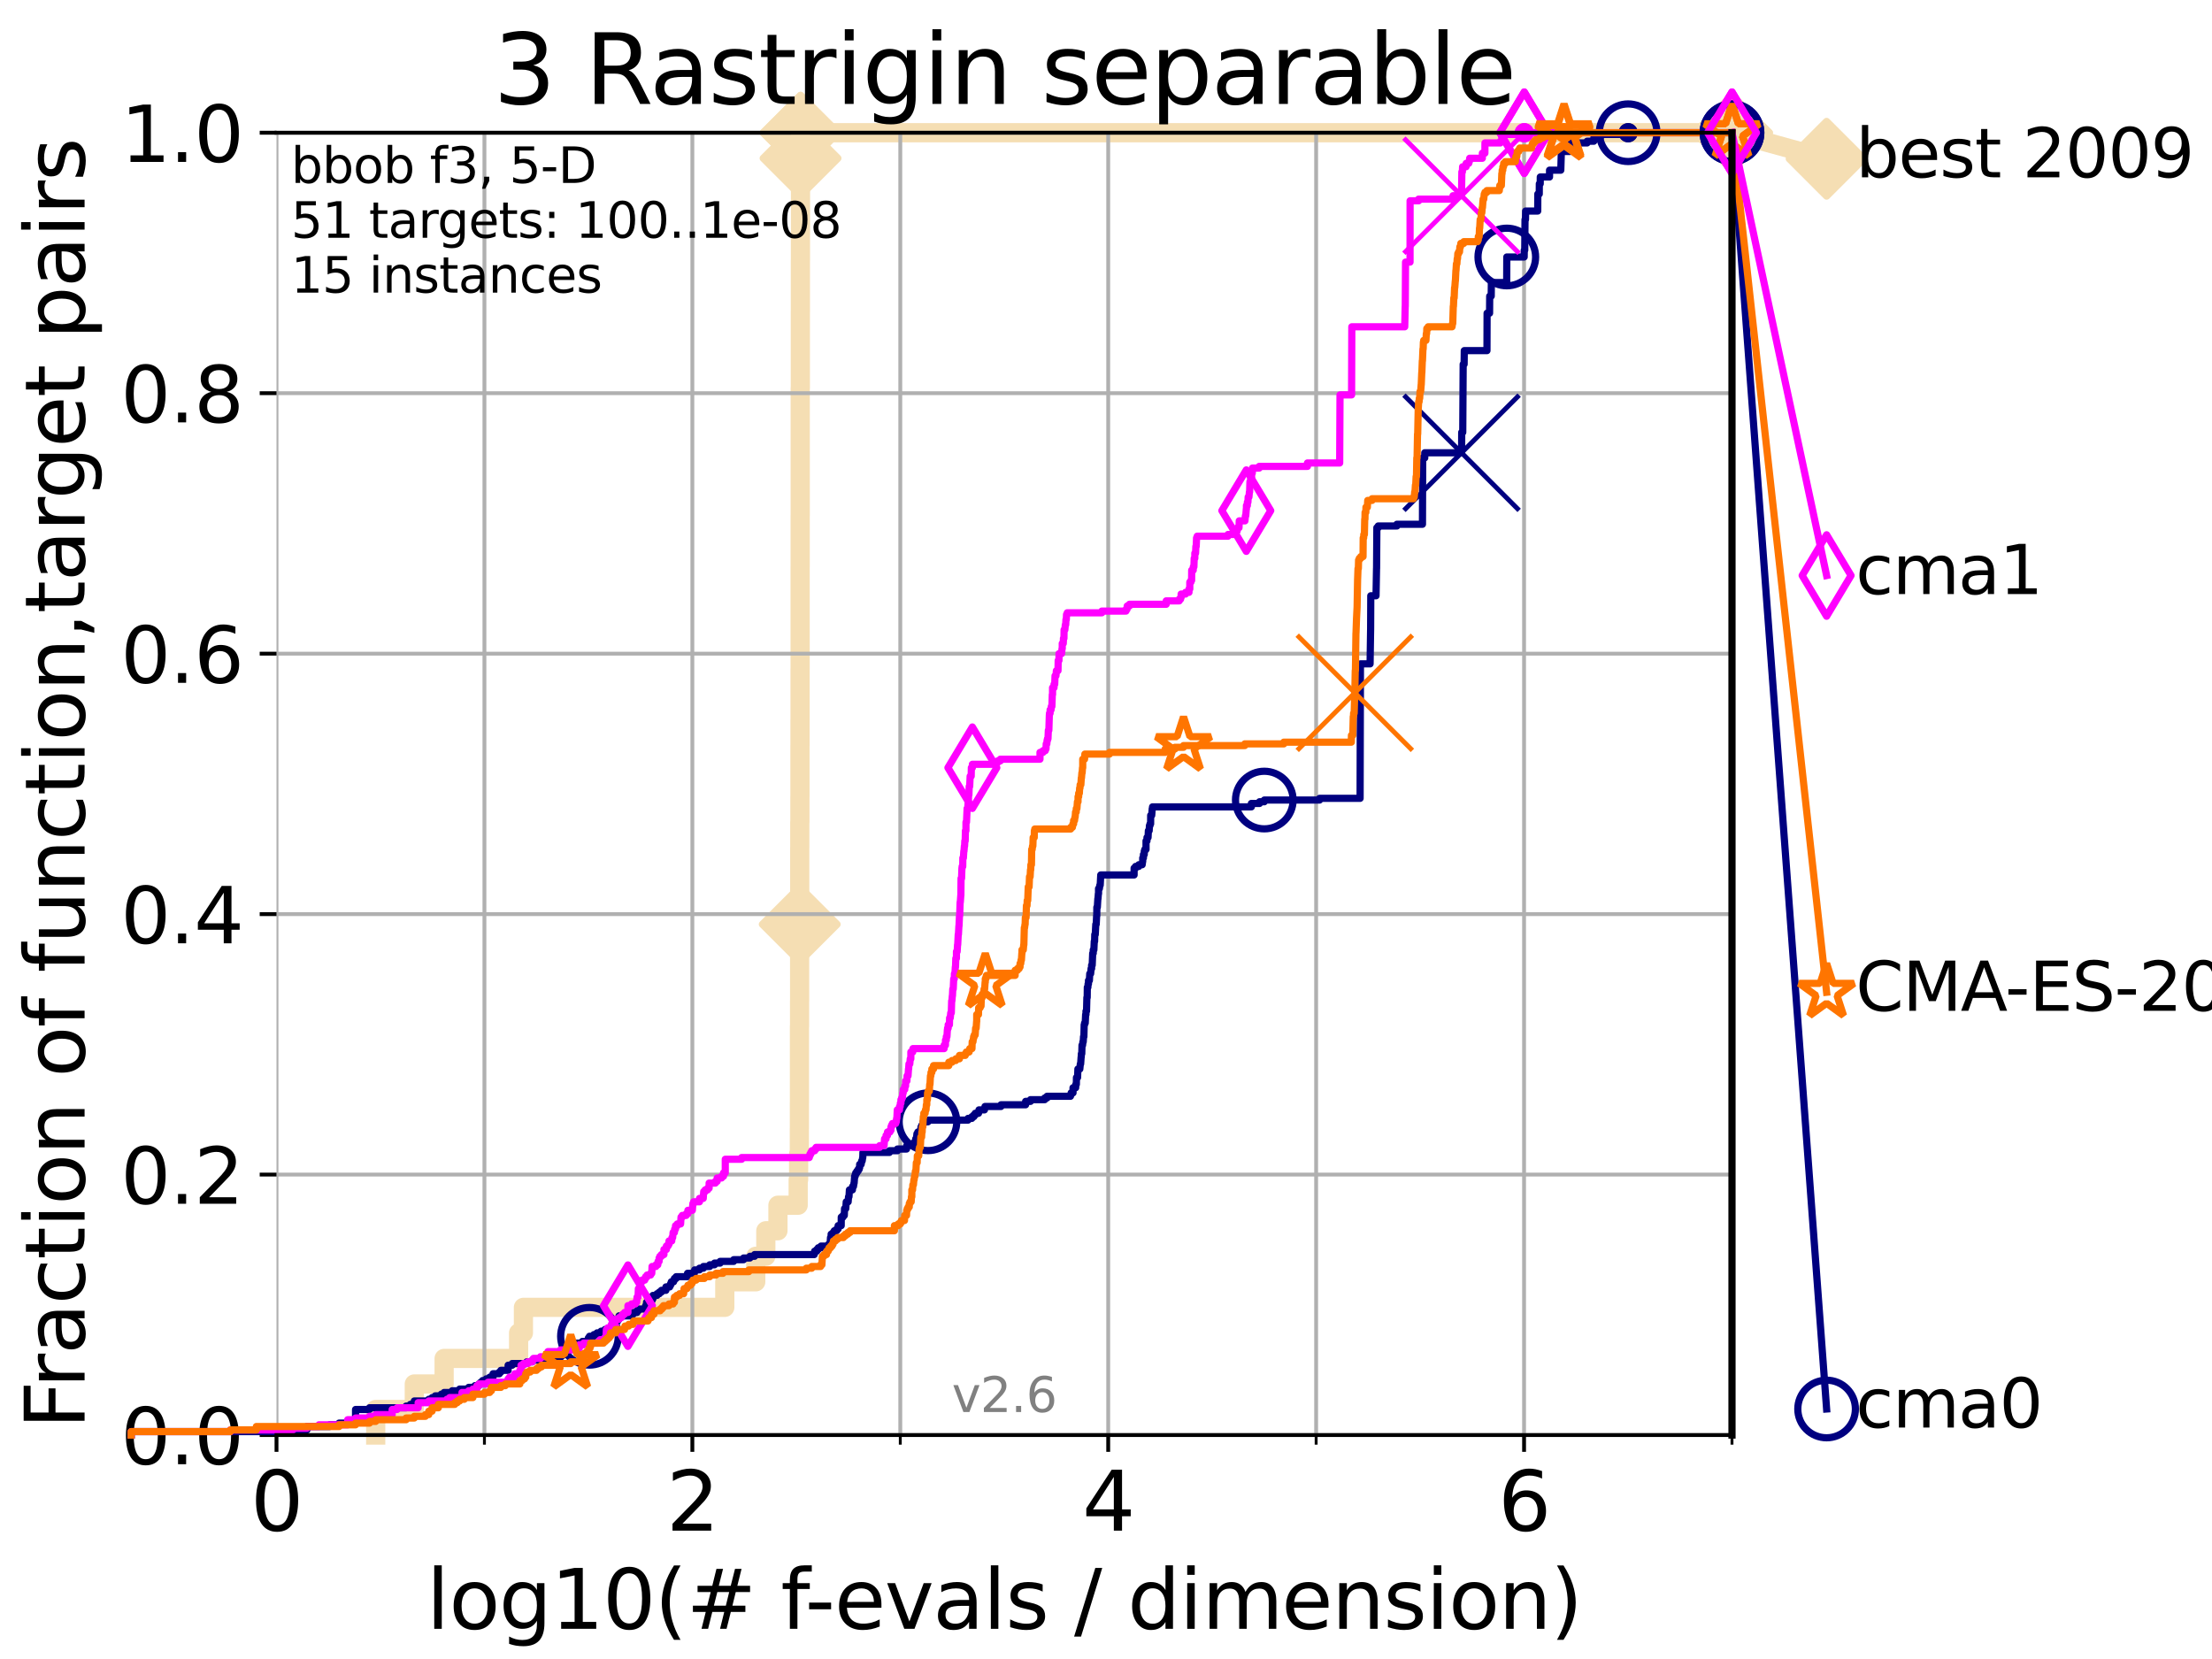 <?xml version="1.0" encoding="utf-8" standalone="no"?>
<!DOCTYPE svg PUBLIC "-//W3C//DTD SVG 1.1//EN"
  "http://www.w3.org/Graphics/SVG/1.1/DTD/svg11.dtd">
<svg xmlns:xlink="http://www.w3.org/1999/xlink" width="460.8pt" height="345.6pt" viewBox="0 0 460.8 345.6" xmlns="http://www.w3.org/2000/svg" version="1.1">
 <defs>
  <style type="text/css">*{stroke-linejoin: round; stroke-linecap: butt}</style>
 </defs>
 <g id="figure_1">
  <g id="patch_1">
   <path d="M 0 345.6 
L 460.8 345.6 
L 460.8 0 
L 0 0 
z
" style="fill: #ffffff"/>
  </g>
  <g id="axes_1">
   <g id="patch_2">
    <path d="M 57.6 298.944 
L 360.806 298.944 
L 360.806 27.648 
L 57.6 27.648 
z
" style="fill: #ffffff"/>
   </g>
   <g id="line2d_1">
    <path d="M 78.267 298.944 
L 78.267 293.624 
L 86.307 293.624 
L 86.307 288.305 
L 92.52 288.305 
L 92.52 282.985 
L 108.034 282.985 
L 108.034 277.666 
L 109.038 277.666 
L 109.038 272.346 
L 150.985 272.346 
L 150.985 267.027 
L 157.438 267.027 
L 157.438 261.707 
L 159.535 261.707 
L 159.535 256.388 
L 162.06 256.388 
L 162.06 251.068 
L 166.275 251.068 
L 166.275 245.749 
L 166.368 245.749 
L 166.368 240.429 
L 166.518 240.429 
L 166.518 235.11 
L 166.53 235.11 
L 166.53 229.79 
L 166.541 229.79 
L 166.541 213.832 
L 166.564 213.832 
L 166.564 208.512 
L 166.576 208.512 
L 166.576 197.873 
L 166.587 197.873 
L 166.587 192.553 
L 166.599 192.553 
L 166.599 176.595 
L 166.61 176.595 
L 166.61 171.275 
L 166.633 171.275 
L 166.633 165.956 
L 166.644 165.956 
L 166.644 155.317 
L 166.656 155.317 
L 166.656 149.997 
L 166.667 149.997 
L 166.667 139.358 
L 166.679 139.358 
L 166.679 118.08 
L 166.69 118.08 
L 166.69 107.441 
L 166.701 107.441 
L 166.701 80.843 
L 166.724 80.843 
L 166.724 64.885 
L 166.735 64.885 
L 166.735 54.246 
L 166.747 54.246 
L 166.747 48.926 
L 166.758 48.926 
L 166.758 32.968 
L 166.77 32.968 
L 166.77 27.648 
L 360.806 27.648 
" style="fill: none; stroke: #f5deb3; stroke-width: 4; stroke-linecap: square"/>
   </g>
   <g id="line2d_2">
    <defs>
     <path id="me4e38626f7" d="M -0 7.778 
L 7.778 0 
L 0 -7.778 
L -7.778 -0 
z
" style="stroke: #f5deb3; stroke-width: 1.5; stroke-linejoin: miter"/>
    </defs>
    <g>
     <use xlink:href="#me4e38626f7" x="166.599" y="192.553" style="fill: #f5deb3; stroke: #f5deb3; stroke-width: 1.5; stroke-linejoin: miter"/>
     <use xlink:href="#me4e38626f7" x="166.77" y="32.968" style="fill: #f5deb3; stroke: #f5deb3; stroke-width: 1.5; stroke-linejoin: miter"/>
     <use xlink:href="#me4e38626f7" x="166.77" y="27.648" style="fill: #f5deb3; stroke: #f5deb3; stroke-width: 1.5; stroke-linejoin: miter"/>
     <use xlink:href="#me4e38626f7" x="166.77" y="27.648" style="fill: #f5deb3; stroke: #f5deb3; stroke-width: 1.5; stroke-linejoin: miter"/>
     <use xlink:href="#me4e38626f7" x="360.806" y="27.648" style="fill: #f5deb3; stroke: #f5deb3; stroke-width: 1.5; stroke-linejoin: miter"/>
    </g>
   </g>
   <g id="line2d_3">
    <path style="fill: none; stroke: #f5deb3; stroke-width: 4; stroke-linecap: square"/>
    <g/>
   </g>
   <g id="line2d_4">
    <path d="M 360.806 27.648 
L 380.515 33.074 
" style="fill: none; stroke: #f5deb3; stroke-width: 4; stroke-linecap: square"/>
    <g>
     <use xlink:href="#me4e38626f7" x="360.806" y="27.648" style="fill: #f5deb3; stroke: #f5deb3; stroke-width: 1.5; stroke-linejoin: miter"/>
     <use xlink:href="#me4e38626f7" x="380.515" y="33.074" style="fill: #f5deb3; stroke: #f5deb3; stroke-width: 1.5; stroke-linejoin: miter"/>
    </g>
   </g>
   <g id="matplotlib.axis_1">
    <g id="xtick_1">
     <g id="line2d_5">
      <path d="M 57.6 298.944 
L 57.6 27.648 
" clip-path="url(#pdd877ed6ed)" style="fill: none; stroke: #b0b0b0; stroke-width: 0.8; stroke-linecap: square"/>
     </g>
     <g id="line2d_6">
      <defs>
       <path id="m39547eeebf" d="M 0 0 
L 0 3.5 
" style="stroke: #000000; stroke-width: 0.8"/>
      </defs>
      <g>
       <use xlink:href="#m39547eeebf" x="57.6" y="298.944" style="stroke: #000000; stroke-width: 0.8"/>
      </g>
     </g>
     <g id="text_1">
      <!-- 0 -->
      <g transform="translate(52.192 318.861)scale(0.17 -0.17)">
       <defs>
        <path id="DejaVuSans-30" d="M 2034 4250 
Q 1547 4250 1301 3770 
Q 1056 3291 1056 2328 
Q 1056 1369 1301 889 
Q 1547 409 2034 409 
Q 2525 409 2770 889 
Q 3016 1369 3016 2328 
Q 3016 3291 2770 3770 
Q 2525 4250 2034 4250 
z
M 2034 4750 
Q 2819 4750 3233 4129 
Q 3647 3509 3647 2328 
Q 3647 1150 3233 529 
Q 2819 -91 2034 -91 
Q 1250 -91 836 529 
Q 422 1150 422 2328 
Q 422 3509 836 4129 
Q 1250 4750 2034 4750 
z
" transform="scale(0.016)"/>
       </defs>
       <use xlink:href="#DejaVuSans-30"/>
      </g>
     </g>
    </g>
    <g id="xtick_2">
     <g id="line2d_7">
      <path d="M 144.23 298.944 
L 144.23 27.648 
" clip-path="url(#pdd877ed6ed)" style="fill: none; stroke: #b0b0b0; stroke-width: 0.8; stroke-linecap: square"/>
     </g>
     <g id="line2d_8">
      <g>
       <use xlink:href="#m39547eeebf" x="144.23" y="298.944" style="stroke: #000000; stroke-width: 0.8"/>
      </g>
     </g>
     <g id="text_2">
      <!-- 2 -->
      <g transform="translate(138.822 318.861)scale(0.17 -0.17)">
       <defs>
        <path id="DejaVuSans-32" d="M 1228 531 
L 3431 531 
L 3431 0 
L 469 0 
L 469 531 
Q 828 903 1448 1529 
Q 2069 2156 2228 2338 
Q 2531 2678 2651 2914 
Q 2772 3150 2772 3378 
Q 2772 3750 2511 3984 
Q 2250 4219 1831 4219 
Q 1534 4219 1204 4116 
Q 875 4013 500 3803 
L 500 4441 
Q 881 4594 1212 4672 
Q 1544 4750 1819 4750 
Q 2544 4750 2975 4387 
Q 3406 4025 3406 3419 
Q 3406 3131 3298 2873 
Q 3191 2616 2906 2266 
Q 2828 2175 2409 1742 
Q 1991 1309 1228 531 
z
" transform="scale(0.016)"/>
       </defs>
       <use xlink:href="#DejaVuSans-32"/>
      </g>
     </g>
    </g>
    <g id="xtick_3">
     <g id="line2d_9">
      <path d="M 230.861 298.944 
L 230.861 27.648 
" clip-path="url(#pdd877ed6ed)" style="fill: none; stroke: #b0b0b0; stroke-width: 0.8; stroke-linecap: square"/>
     </g>
     <g id="line2d_10">
      <g>
       <use xlink:href="#m39547eeebf" x="230.861" y="298.944" style="stroke: #000000; stroke-width: 0.8"/>
      </g>
     </g>
     <g id="text_3">
      <!-- 4 -->
      <g transform="translate(225.453 318.861)scale(0.17 -0.17)">
       <defs>
        <path id="DejaVuSans-34" d="M 2419 4116 
L 825 1625 
L 2419 1625 
L 2419 4116 
z
M 2253 4666 
L 3047 4666 
L 3047 1625 
L 3713 1625 
L 3713 1100 
L 3047 1100 
L 3047 0 
L 2419 0 
L 2419 1100 
L 313 1100 
L 313 1709 
L 2253 4666 
z
" transform="scale(0.016)"/>
       </defs>
       <use xlink:href="#DejaVuSans-34"/>
      </g>
     </g>
    </g>
    <g id="xtick_4">
     <g id="line2d_11">
      <path d="M 317.491 298.944 
L 317.491 27.648 
" clip-path="url(#pdd877ed6ed)" style="fill: none; stroke: #b0b0b0; stroke-width: 0.8; stroke-linecap: square"/>
     </g>
     <g id="line2d_12">
      <g>
       <use xlink:href="#m39547eeebf" x="317.491" y="298.944" style="stroke: #000000; stroke-width: 0.8"/>
      </g>
     </g>
     <g id="text_4">
      <!-- 6 -->
      <g transform="translate(312.083 318.861)scale(0.17 -0.17)">
       <defs>
        <path id="DejaVuSans-36" d="M 2113 2584 
Q 1688 2584 1439 2293 
Q 1191 2003 1191 1497 
Q 1191 994 1439 701 
Q 1688 409 2113 409 
Q 2538 409 2786 701 
Q 3034 994 3034 1497 
Q 3034 2003 2786 2293 
Q 2538 2584 2113 2584 
z
M 3366 4563 
L 3366 3988 
Q 3128 4100 2886 4159 
Q 2644 4219 2406 4219 
Q 1781 4219 1451 3797 
Q 1122 3375 1075 2522 
Q 1259 2794 1537 2939 
Q 1816 3084 2150 3084 
Q 2853 3084 3261 2657 
Q 3669 2231 3669 1497 
Q 3669 778 3244 343 
Q 2819 -91 2113 -91 
Q 1303 -91 875 529 
Q 447 1150 447 2328 
Q 447 3434 972 4092 
Q 1497 4750 2381 4750 
Q 2619 4750 2861 4703 
Q 3103 4656 3366 4563 
z
" transform="scale(0.016)"/>
       </defs>
       <use xlink:href="#DejaVuSans-36"/>
      </g>
     </g>
    </g>
    <g id="xtick_5">
     <g id="line2d_13">
      <path d="M 100.915 298.944 
L 100.915 27.648 
" clip-path="url(#pdd877ed6ed)" style="fill: none; stroke: #b0b0b0; stroke-width: 0.8; stroke-linecap: square"/>
     </g>
     <g id="line2d_14">
      <defs>
       <path id="m17863f6f8a" d="M 0 0 
L 0 2 
" style="stroke: #000000; stroke-width: 0.6"/>
      </defs>
      <g>
       <use xlink:href="#m17863f6f8a" x="100.915" y="298.944" style="stroke: #000000; stroke-width: 0.6"/>
      </g>
     </g>
    </g>
    <g id="xtick_6">
     <g id="line2d_15">
      <path d="M 187.546 298.944 
L 187.546 27.648 
" clip-path="url(#pdd877ed6ed)" style="fill: none; stroke: #b0b0b0; stroke-width: 0.8; stroke-linecap: square"/>
     </g>
     <g id="line2d_16">
      <g>
       <use xlink:href="#m17863f6f8a" x="187.546" y="298.944" style="stroke: #000000; stroke-width: 0.6"/>
      </g>
     </g>
    </g>
    <g id="xtick_7">
     <g id="line2d_17">
      <path d="M 274.176 298.944 
L 274.176 27.648 
" clip-path="url(#pdd877ed6ed)" style="fill: none; stroke: #b0b0b0; stroke-width: 0.8; stroke-linecap: square"/>
     </g>
     <g id="line2d_18">
      <g>
       <use xlink:href="#m17863f6f8a" x="274.176" y="298.944" style="stroke: #000000; stroke-width: 0.6"/>
      </g>
     </g>
    </g>
    <g id="xtick_8">
     <g id="line2d_19">
      <path d="M 360.806 298.944 
L 360.806 27.648 
" clip-path="url(#pdd877ed6ed)" style="fill: none; stroke: #b0b0b0; stroke-width: 0.8; stroke-linecap: square"/>
     </g>
     <g id="line2d_20">
      <g>
       <use xlink:href="#m17863f6f8a" x="360.806" y="298.944" style="stroke: #000000; stroke-width: 0.6"/>
      </g>
     </g>
    </g>
    <g id="text_5">
     <!-- log10(# f-evals / dimension) -->
     <g transform="translate(88.823 339.314)scale(0.17 -0.17)">
      <defs>
       <path id="DejaVuSans-6c" d="M 603 4863 
L 1178 4863 
L 1178 0 
L 603 0 
L 603 4863 
z
" transform="scale(0.016)"/>
       <path id="DejaVuSans-6f" d="M 1959 3097 
Q 1497 3097 1228 2736 
Q 959 2375 959 1747 
Q 959 1119 1226 758 
Q 1494 397 1959 397 
Q 2419 397 2687 759 
Q 2956 1122 2956 1747 
Q 2956 2369 2687 2733 
Q 2419 3097 1959 3097 
z
M 1959 3584 
Q 2709 3584 3137 3096 
Q 3566 2609 3566 1747 
Q 3566 888 3137 398 
Q 2709 -91 1959 -91 
Q 1206 -91 779 398 
Q 353 888 353 1747 
Q 353 2609 779 3096 
Q 1206 3584 1959 3584 
z
" transform="scale(0.016)"/>
       <path id="DejaVuSans-67" d="M 2906 1791 
Q 2906 2416 2648 2759 
Q 2391 3103 1925 3103 
Q 1463 3103 1205 2759 
Q 947 2416 947 1791 
Q 947 1169 1205 825 
Q 1463 481 1925 481 
Q 2391 481 2648 825 
Q 2906 1169 2906 1791 
z
M 3481 434 
Q 3481 -459 3084 -895 
Q 2688 -1331 1869 -1331 
Q 1566 -1331 1297 -1286 
Q 1028 -1241 775 -1147 
L 775 -588 
Q 1028 -725 1275 -790 
Q 1522 -856 1778 -856 
Q 2344 -856 2625 -561 
Q 2906 -266 2906 331 
L 2906 616 
Q 2728 306 2450 153 
Q 2172 0 1784 0 
Q 1141 0 747 490 
Q 353 981 353 1791 
Q 353 2603 747 3093 
Q 1141 3584 1784 3584 
Q 2172 3584 2450 3431 
Q 2728 3278 2906 2969 
L 2906 3500 
L 3481 3500 
L 3481 434 
z
" transform="scale(0.016)"/>
       <path id="DejaVuSans-31" d="M 794 531 
L 1825 531 
L 1825 4091 
L 703 3866 
L 703 4441 
L 1819 4666 
L 2450 4666 
L 2450 531 
L 3481 531 
L 3481 0 
L 794 0 
L 794 531 
z
" transform="scale(0.016)"/>
       <path id="DejaVuSans-28" d="M 1984 4856 
Q 1566 4138 1362 3434 
Q 1159 2731 1159 2009 
Q 1159 1288 1364 580 
Q 1569 -128 1984 -844 
L 1484 -844 
Q 1016 -109 783 600 
Q 550 1309 550 2009 
Q 550 2706 781 3412 
Q 1013 4119 1484 4856 
L 1984 4856 
z
" transform="scale(0.016)"/>
       <path id="DejaVuSans-23" d="M 3272 2816 
L 2363 2816 
L 2100 1772 
L 3016 1772 
L 3272 2816 
z
M 2803 4594 
L 2478 3297 
L 3391 3297 
L 3719 4594 
L 4219 4594 
L 3897 3297 
L 4872 3297 
L 4872 2816 
L 3775 2816 
L 3519 1772 
L 4513 1772 
L 4513 1294 
L 3397 1294 
L 3072 0 
L 2572 0 
L 2894 1294 
L 1978 1294 
L 1656 0 
L 1153 0 
L 1478 1294 
L 494 1294 
L 494 1772 
L 1594 1772 
L 1856 2816 
L 850 2816 
L 850 3297 
L 1978 3297 
L 2297 4594 
L 2803 4594 
z
" transform="scale(0.016)"/>
       <path id="DejaVuSans-20" transform="scale(0.016)"/>
       <path id="DejaVuSans-66" d="M 2375 4863 
L 2375 4384 
L 1825 4384 
Q 1516 4384 1395 4259 
Q 1275 4134 1275 3809 
L 1275 3500 
L 2222 3500 
L 2222 3053 
L 1275 3053 
L 1275 0 
L 697 0 
L 697 3053 
L 147 3053 
L 147 3500 
L 697 3500 
L 697 3744 
Q 697 4328 969 4595 
Q 1241 4863 1831 4863 
L 2375 4863 
z
" transform="scale(0.016)"/>
       <path id="DejaVuSans-2d" d="M 313 2009 
L 1997 2009 
L 1997 1497 
L 313 1497 
L 313 2009 
z
" transform="scale(0.016)"/>
       <path id="DejaVuSans-65" d="M 3597 1894 
L 3597 1613 
L 953 1613 
Q 991 1019 1311 708 
Q 1631 397 2203 397 
Q 2534 397 2845 478 
Q 3156 559 3463 722 
L 3463 178 
Q 3153 47 2828 -22 
Q 2503 -91 2169 -91 
Q 1331 -91 842 396 
Q 353 884 353 1716 
Q 353 2575 817 3079 
Q 1281 3584 2069 3584 
Q 2775 3584 3186 3129 
Q 3597 2675 3597 1894 
z
M 3022 2063 
Q 3016 2534 2758 2815 
Q 2500 3097 2075 3097 
Q 1594 3097 1305 2825 
Q 1016 2553 972 2059 
L 3022 2063 
z
" transform="scale(0.016)"/>
       <path id="DejaVuSans-76" d="M 191 3500 
L 800 3500 
L 1894 563 
L 2988 3500 
L 3597 3500 
L 2284 0 
L 1503 0 
L 191 3500 
z
" transform="scale(0.016)"/>
       <path id="DejaVuSans-61" d="M 2194 1759 
Q 1497 1759 1228 1600 
Q 959 1441 959 1056 
Q 959 750 1161 570 
Q 1363 391 1709 391 
Q 2188 391 2477 730 
Q 2766 1069 2766 1631 
L 2766 1759 
L 2194 1759 
z
M 3341 1997 
L 3341 0 
L 2766 0 
L 2766 531 
Q 2569 213 2275 61 
Q 1981 -91 1556 -91 
Q 1019 -91 701 211 
Q 384 513 384 1019 
Q 384 1609 779 1909 
Q 1175 2209 1959 2209 
L 2766 2209 
L 2766 2266 
Q 2766 2663 2505 2880 
Q 2244 3097 1772 3097 
Q 1472 3097 1187 3025 
Q 903 2953 641 2809 
L 641 3341 
Q 956 3463 1253 3523 
Q 1550 3584 1831 3584 
Q 2591 3584 2966 3190 
Q 3341 2797 3341 1997 
z
" transform="scale(0.016)"/>
       <path id="DejaVuSans-73" d="M 2834 3397 
L 2834 2853 
Q 2591 2978 2328 3040 
Q 2066 3103 1784 3103 
Q 1356 3103 1142 2972 
Q 928 2841 928 2578 
Q 928 2378 1081 2264 
Q 1234 2150 1697 2047 
L 1894 2003 
Q 2506 1872 2764 1633 
Q 3022 1394 3022 966 
Q 3022 478 2636 193 
Q 2250 -91 1575 -91 
Q 1294 -91 989 -36 
Q 684 19 347 128 
L 347 722 
Q 666 556 975 473 
Q 1284 391 1588 391 
Q 1994 391 2212 530 
Q 2431 669 2431 922 
Q 2431 1156 2273 1281 
Q 2116 1406 1581 1522 
L 1381 1569 
Q 847 1681 609 1914 
Q 372 2147 372 2553 
Q 372 3047 722 3315 
Q 1072 3584 1716 3584 
Q 2034 3584 2315 3537 
Q 2597 3491 2834 3397 
z
" transform="scale(0.016)"/>
       <path id="DejaVuSans-2f" d="M 1625 4666 
L 2156 4666 
L 531 -594 
L 0 -594 
L 1625 4666 
z
" transform="scale(0.016)"/>
       <path id="DejaVuSans-64" d="M 2906 2969 
L 2906 4863 
L 3481 4863 
L 3481 0 
L 2906 0 
L 2906 525 
Q 2725 213 2448 61 
Q 2172 -91 1784 -91 
Q 1150 -91 751 415 
Q 353 922 353 1747 
Q 353 2572 751 3078 
Q 1150 3584 1784 3584 
Q 2172 3584 2448 3432 
Q 2725 3281 2906 2969 
z
M 947 1747 
Q 947 1113 1208 752 
Q 1469 391 1925 391 
Q 2381 391 2643 752 
Q 2906 1113 2906 1747 
Q 2906 2381 2643 2742 
Q 2381 3103 1925 3103 
Q 1469 3103 1208 2742 
Q 947 2381 947 1747 
z
" transform="scale(0.016)"/>
       <path id="DejaVuSans-69" d="M 603 3500 
L 1178 3500 
L 1178 0 
L 603 0 
L 603 3500 
z
M 603 4863 
L 1178 4863 
L 1178 4134 
L 603 4134 
L 603 4863 
z
" transform="scale(0.016)"/>
       <path id="DejaVuSans-6d" d="M 3328 2828 
Q 3544 3216 3844 3400 
Q 4144 3584 4550 3584 
Q 5097 3584 5394 3201 
Q 5691 2819 5691 2113 
L 5691 0 
L 5113 0 
L 5113 2094 
Q 5113 2597 4934 2840 
Q 4756 3084 4391 3084 
Q 3944 3084 3684 2787 
Q 3425 2491 3425 1978 
L 3425 0 
L 2847 0 
L 2847 2094 
Q 2847 2600 2669 2842 
Q 2491 3084 2119 3084 
Q 1678 3084 1418 2786 
Q 1159 2488 1159 1978 
L 1159 0 
L 581 0 
L 581 3500 
L 1159 3500 
L 1159 2956 
Q 1356 3278 1631 3431 
Q 1906 3584 2284 3584 
Q 2666 3584 2933 3390 
Q 3200 3197 3328 2828 
z
" transform="scale(0.016)"/>
       <path id="DejaVuSans-6e" d="M 3513 2113 
L 3513 0 
L 2938 0 
L 2938 2094 
Q 2938 2591 2744 2837 
Q 2550 3084 2163 3084 
Q 1697 3084 1428 2787 
Q 1159 2491 1159 1978 
L 1159 0 
L 581 0 
L 581 3500 
L 1159 3500 
L 1159 2956 
Q 1366 3272 1645 3428 
Q 1925 3584 2291 3584 
Q 2894 3584 3203 3211 
Q 3513 2838 3513 2113 
z
" transform="scale(0.016)"/>
       <path id="DejaVuSans-29" d="M 513 4856 
L 1013 4856 
Q 1481 4119 1714 3412 
Q 1947 2706 1947 2009 
Q 1947 1309 1714 600 
Q 1481 -109 1013 -844 
L 513 -844 
Q 928 -128 1133 580 
Q 1338 1288 1338 2009 
Q 1338 2731 1133 3434 
Q 928 4138 513 4856 
z
" transform="scale(0.016)"/>
      </defs>
      <use xlink:href="#DejaVuSans-6c"/>
      <use xlink:href="#DejaVuSans-6f" x="27.783"/>
      <use xlink:href="#DejaVuSans-67" x="88.965"/>
      <use xlink:href="#DejaVuSans-31" x="152.441"/>
      <use xlink:href="#DejaVuSans-30" x="216.064"/>
      <use xlink:href="#DejaVuSans-28" x="279.688"/>
      <use xlink:href="#DejaVuSans-23" x="318.701"/>
      <use xlink:href="#DejaVuSans-20" x="402.49"/>
      <use xlink:href="#DejaVuSans-66" x="434.277"/>
      <use xlink:href="#DejaVuSans-2d" x="463.982"/>
      <use xlink:href="#DejaVuSans-65" x="500.066"/>
      <use xlink:href="#DejaVuSans-76" x="561.59"/>
      <use xlink:href="#DejaVuSans-61" x="620.77"/>
      <use xlink:href="#DejaVuSans-6c" x="682.049"/>
      <use xlink:href="#DejaVuSans-73" x="709.832"/>
      <use xlink:href="#DejaVuSans-20" x="761.932"/>
      <use xlink:href="#DejaVuSans-2f" x="793.719"/>
      <use xlink:href="#DejaVuSans-20" x="827.41"/>
      <use xlink:href="#DejaVuSans-64" x="859.197"/>
      <use xlink:href="#DejaVuSans-69" x="922.674"/>
      <use xlink:href="#DejaVuSans-6d" x="950.457"/>
      <use xlink:href="#DejaVuSans-65" x="1047.869"/>
      <use xlink:href="#DejaVuSans-6e" x="1109.393"/>
      <use xlink:href="#DejaVuSans-73" x="1172.771"/>
      <use xlink:href="#DejaVuSans-69" x="1224.871"/>
      <use xlink:href="#DejaVuSans-6f" x="1252.654"/>
      <use xlink:href="#DejaVuSans-6e" x="1313.836"/>
      <use xlink:href="#DejaVuSans-29" x="1377.215"/>
     </g>
    </g>
   </g>
   <g id="matplotlib.axis_2">
    <g id="ytick_1">
     <g id="line2d_21">
      <path d="M 57.6 298.944 
L 360.806 298.944 
" clip-path="url(#pdd877ed6ed)" style="fill: none; stroke: #b0b0b0; stroke-width: 0.8; stroke-linecap: square"/>
     </g>
     <g id="line2d_22">
      <defs>
       <path id="m300d374ee8" d="M 0 0 
L -3.5 0 
" style="stroke: #000000; stroke-width: 0.8"/>
      </defs>
      <g>
       <use xlink:href="#m300d374ee8" x="57.6" y="298.944" style="stroke: #000000; stroke-width: 0.8"/>
      </g>
     </g>
     <g id="text_6">
      <!-- 0.0 -->
      <g transform="translate(25.155 305.023)scale(0.16 -0.16)">
       <defs>
        <path id="DejaVuSans-2e" d="M 684 794 
L 1344 794 
L 1344 0 
L 684 0 
L 684 794 
z
" transform="scale(0.016)"/>
       </defs>
       <use xlink:href="#DejaVuSans-30"/>
       <use xlink:href="#DejaVuSans-2e" x="63.623"/>
       <use xlink:href="#DejaVuSans-30" x="95.41"/>
      </g>
     </g>
    </g>
    <g id="ytick_2">
     <g id="line2d_23">
      <path d="M 57.6 244.685 
L 360.806 244.685 
" clip-path="url(#pdd877ed6ed)" style="fill: none; stroke: #b0b0b0; stroke-width: 0.8; stroke-linecap: square"/>
     </g>
     <g id="line2d_24">
      <g>
       <use xlink:href="#m300d374ee8" x="57.6" y="244.685" style="stroke: #000000; stroke-width: 0.8"/>
      </g>
     </g>
     <g id="text_7">
      <!-- 0.2 -->
      <g transform="translate(25.155 250.764)scale(0.16 -0.16)">
       <use xlink:href="#DejaVuSans-30"/>
       <use xlink:href="#DejaVuSans-2e" x="63.623"/>
       <use xlink:href="#DejaVuSans-32" x="95.41"/>
      </g>
     </g>
    </g>
    <g id="ytick_3">
     <g id="line2d_25">
      <path d="M 57.6 190.426 
L 360.806 190.426 
" clip-path="url(#pdd877ed6ed)" style="fill: none; stroke: #b0b0b0; stroke-width: 0.8; stroke-linecap: square"/>
     </g>
     <g id="line2d_26">
      <g>
       <use xlink:href="#m300d374ee8" x="57.6" y="190.426" style="stroke: #000000; stroke-width: 0.8"/>
      </g>
     </g>
     <g id="text_8">
      <!-- 0.4 -->
      <g transform="translate(25.155 196.504)scale(0.16 -0.16)">
       <use xlink:href="#DejaVuSans-30"/>
       <use xlink:href="#DejaVuSans-2e" x="63.623"/>
       <use xlink:href="#DejaVuSans-34" x="95.41"/>
      </g>
     </g>
    </g>
    <g id="ytick_4">
     <g id="line2d_27">
      <path d="M 57.6 136.166 
L 360.806 136.166 
" clip-path="url(#pdd877ed6ed)" style="fill: none; stroke: #b0b0b0; stroke-width: 0.8; stroke-linecap: square"/>
     </g>
     <g id="line2d_28">
      <g>
       <use xlink:href="#m300d374ee8" x="57.6" y="136.166" style="stroke: #000000; stroke-width: 0.8"/>
      </g>
     </g>
     <g id="text_9">
      <!-- 0.6 -->
      <g transform="translate(25.155 142.245)scale(0.16 -0.16)">
       <use xlink:href="#DejaVuSans-30"/>
       <use xlink:href="#DejaVuSans-2e" x="63.623"/>
       <use xlink:href="#DejaVuSans-36" x="95.41"/>
      </g>
     </g>
    </g>
    <g id="ytick_5">
     <g id="line2d_29">
      <path d="M 57.6 81.907 
L 360.806 81.907 
" clip-path="url(#pdd877ed6ed)" style="fill: none; stroke: #b0b0b0; stroke-width: 0.8; stroke-linecap: square"/>
     </g>
     <g id="line2d_30">
      <g>
       <use xlink:href="#m300d374ee8" x="57.6" y="81.907" style="stroke: #000000; stroke-width: 0.8"/>
      </g>
     </g>
     <g id="text_10">
      <!-- 0.8 -->
      <g transform="translate(25.155 87.986)scale(0.16 -0.16)">
       <defs>
        <path id="DejaVuSans-38" d="M 2034 2216 
Q 1584 2216 1326 1975 
Q 1069 1734 1069 1313 
Q 1069 891 1326 650 
Q 1584 409 2034 409 
Q 2484 409 2743 651 
Q 3003 894 3003 1313 
Q 3003 1734 2745 1975 
Q 2488 2216 2034 2216 
z
M 1403 2484 
Q 997 2584 770 2862 
Q 544 3141 544 3541 
Q 544 4100 942 4425 
Q 1341 4750 2034 4750 
Q 2731 4750 3128 4425 
Q 3525 4100 3525 3541 
Q 3525 3141 3298 2862 
Q 3072 2584 2669 2484 
Q 3125 2378 3379 2068 
Q 3634 1759 3634 1313 
Q 3634 634 3220 271 
Q 2806 -91 2034 -91 
Q 1263 -91 848 271 
Q 434 634 434 1313 
Q 434 1759 690 2068 
Q 947 2378 1403 2484 
z
M 1172 3481 
Q 1172 3119 1398 2916 
Q 1625 2713 2034 2713 
Q 2441 2713 2670 2916 
Q 2900 3119 2900 3481 
Q 2900 3844 2670 4047 
Q 2441 4250 2034 4250 
Q 1625 4250 1398 4047 
Q 1172 3844 1172 3481 
z
" transform="scale(0.016)"/>
       </defs>
       <use xlink:href="#DejaVuSans-30"/>
       <use xlink:href="#DejaVuSans-2e" x="63.623"/>
       <use xlink:href="#DejaVuSans-38" x="95.41"/>
      </g>
     </g>
    </g>
    <g id="ytick_6">
     <g id="line2d_31">
      <path d="M 57.6 27.648 
L 360.806 27.648 
" clip-path="url(#pdd877ed6ed)" style="fill: none; stroke: #b0b0b0; stroke-width: 0.8; stroke-linecap: square"/>
     </g>
     <g id="line2d_32">
      <g>
       <use xlink:href="#m300d374ee8" x="57.6" y="27.648" style="stroke: #000000; stroke-width: 0.8"/>
      </g>
     </g>
     <g id="text_11">
      <!-- 1.0 -->
      <g transform="translate(25.155 33.727)scale(0.16 -0.16)">
       <use xlink:href="#DejaVuSans-31"/>
       <use xlink:href="#DejaVuSans-2e" x="63.623"/>
       <use xlink:href="#DejaVuSans-30" x="95.41"/>
      </g>
     </g>
    </g>
    <g id="text_12">
     <!-- Fraction of function,target pairs -->
     <g transform="translate(17.62 297.681)rotate(-90)scale(0.17 -0.17)">
      <defs>
       <path id="DejaVuSans-46" d="M 628 4666 
L 3309 4666 
L 3309 4134 
L 1259 4134 
L 1259 2759 
L 3109 2759 
L 3109 2228 
L 1259 2228 
L 1259 0 
L 628 0 
L 628 4666 
z
" transform="scale(0.016)"/>
       <path id="DejaVuSans-72" d="M 2631 2963 
Q 2534 3019 2420 3045 
Q 2306 3072 2169 3072 
Q 1681 3072 1420 2755 
Q 1159 2438 1159 1844 
L 1159 0 
L 581 0 
L 581 3500 
L 1159 3500 
L 1159 2956 
Q 1341 3275 1631 3429 
Q 1922 3584 2338 3584 
Q 2397 3584 2469 3576 
Q 2541 3569 2628 3553 
L 2631 2963 
z
" transform="scale(0.016)"/>
       <path id="DejaVuSans-63" d="M 3122 3366 
L 3122 2828 
Q 2878 2963 2633 3030 
Q 2388 3097 2138 3097 
Q 1578 3097 1268 2742 
Q 959 2388 959 1747 
Q 959 1106 1268 751 
Q 1578 397 2138 397 
Q 2388 397 2633 464 
Q 2878 531 3122 666 
L 3122 134 
Q 2881 22 2623 -34 
Q 2366 -91 2075 -91 
Q 1284 -91 818 406 
Q 353 903 353 1747 
Q 353 2603 823 3093 
Q 1294 3584 2113 3584 
Q 2378 3584 2631 3529 
Q 2884 3475 3122 3366 
z
" transform="scale(0.016)"/>
       <path id="DejaVuSans-74" d="M 1172 4494 
L 1172 3500 
L 2356 3500 
L 2356 3053 
L 1172 3053 
L 1172 1153 
Q 1172 725 1289 603 
Q 1406 481 1766 481 
L 2356 481 
L 2356 0 
L 1766 0 
Q 1100 0 847 248 
Q 594 497 594 1153 
L 594 3053 
L 172 3053 
L 172 3500 
L 594 3500 
L 594 4494 
L 1172 4494 
z
" transform="scale(0.016)"/>
       <path id="DejaVuSans-75" d="M 544 1381 
L 544 3500 
L 1119 3500 
L 1119 1403 
Q 1119 906 1312 657 
Q 1506 409 1894 409 
Q 2359 409 2629 706 
Q 2900 1003 2900 1516 
L 2900 3500 
L 3475 3500 
L 3475 0 
L 2900 0 
L 2900 538 
Q 2691 219 2414 64 
Q 2138 -91 1772 -91 
Q 1169 -91 856 284 
Q 544 659 544 1381 
z
M 1991 3584 
L 1991 3584 
z
" transform="scale(0.016)"/>
       <path id="DejaVuSans-2c" d="M 750 794 
L 1409 794 
L 1409 256 
L 897 -744 
L 494 -744 
L 750 256 
L 750 794 
z
" transform="scale(0.016)"/>
       <path id="DejaVuSans-70" d="M 1159 525 
L 1159 -1331 
L 581 -1331 
L 581 3500 
L 1159 3500 
L 1159 2969 
Q 1341 3281 1617 3432 
Q 1894 3584 2278 3584 
Q 2916 3584 3314 3078 
Q 3713 2572 3713 1747 
Q 3713 922 3314 415 
Q 2916 -91 2278 -91 
Q 1894 -91 1617 61 
Q 1341 213 1159 525 
z
M 3116 1747 
Q 3116 2381 2855 2742 
Q 2594 3103 2138 3103 
Q 1681 3103 1420 2742 
Q 1159 2381 1159 1747 
Q 1159 1113 1420 752 
Q 1681 391 2138 391 
Q 2594 391 2855 752 
Q 3116 1113 3116 1747 
z
" transform="scale(0.016)"/>
      </defs>
      <use xlink:href="#DejaVuSans-46"/>
      <use xlink:href="#DejaVuSans-72" x="50.27"/>
      <use xlink:href="#DejaVuSans-61" x="91.383"/>
      <use xlink:href="#DejaVuSans-63" x="152.662"/>
      <use xlink:href="#DejaVuSans-74" x="207.643"/>
      <use xlink:href="#DejaVuSans-69" x="246.852"/>
      <use xlink:href="#DejaVuSans-6f" x="274.635"/>
      <use xlink:href="#DejaVuSans-6e" x="335.816"/>
      <use xlink:href="#DejaVuSans-20" x="399.195"/>
      <use xlink:href="#DejaVuSans-6f" x="430.982"/>
      <use xlink:href="#DejaVuSans-66" x="492.164"/>
      <use xlink:href="#DejaVuSans-20" x="527.369"/>
      <use xlink:href="#DejaVuSans-66" x="559.156"/>
      <use xlink:href="#DejaVuSans-75" x="594.361"/>
      <use xlink:href="#DejaVuSans-6e" x="657.74"/>
      <use xlink:href="#DejaVuSans-63" x="721.119"/>
      <use xlink:href="#DejaVuSans-74" x="776.1"/>
      <use xlink:href="#DejaVuSans-69" x="815.309"/>
      <use xlink:href="#DejaVuSans-6f" x="843.092"/>
      <use xlink:href="#DejaVuSans-6e" x="904.273"/>
      <use xlink:href="#DejaVuSans-2c" x="967.652"/>
      <use xlink:href="#DejaVuSans-74" x="999.439"/>
      <use xlink:href="#DejaVuSans-61" x="1038.648"/>
      <use xlink:href="#DejaVuSans-72" x="1099.928"/>
      <use xlink:href="#DejaVuSans-67" x="1139.291"/>
      <use xlink:href="#DejaVuSans-65" x="1202.768"/>
      <use xlink:href="#DejaVuSans-74" x="1264.291"/>
      <use xlink:href="#DejaVuSans-20" x="1303.5"/>
      <use xlink:href="#DejaVuSans-70" x="1335.287"/>
      <use xlink:href="#DejaVuSans-61" x="1398.764"/>
      <use xlink:href="#DejaVuSans-69" x="1460.043"/>
      <use xlink:href="#DejaVuSans-72" x="1487.826"/>
      <use xlink:href="#DejaVuSans-73" x="1528.939"/>
     </g>
    </g>
   </g>
   <g id="line2d_33">
    <defs>
     <path id="m9b5de395f4" d="M 0 1.5 
C 0.398 1.5 0.779 1.342 1.061 1.061 
C 1.342 0.779 1.5 0.398 1.5 0 
C 1.5 -0.398 1.342 -0.779 1.061 -1.061 
C 0.779 -1.342 0.398 -1.5 0 -1.5 
C -0.398 -1.5 -0.779 -1.342 -1.061 -1.061 
C -1.342 -0.779 -1.5 -0.398 -1.5 0 
C -1.5 0.398 -1.342 0.779 -1.061 1.061 
C -0.779 1.342 -0.398 1.5 0 1.5 
z
" style="stroke: #f5deb3"/>
    </defs>
    <g>
     <use xlink:href="#m9b5de395f4" x="166.77" y="27.648" style="fill: #f5deb3; stroke: #f5deb3"/>
     <use xlink:href="#m9b5de395f4" x="166.77" y="27.648" style="fill: #f5deb3; stroke: #f5deb3"/>
    </g>
   </g>
   <g id="line2d_34">
    <defs>
     <path id="m27203e4b2a" d="M 0 1.5 
C 0.398 1.5 0.779 1.342 1.061 1.061 
C 1.342 0.779 1.5 0.398 1.5 0 
C 1.5 -0.398 1.342 -0.779 1.061 -1.061 
C 0.779 -1.342 0.398 -1.5 0 -1.5 
C -0.398 -1.5 -0.779 -1.342 -1.061 -1.061 
C -1.342 -0.779 -1.5 -0.398 -1.5 0 
C -1.5 0.398 -1.342 0.779 -1.061 1.061 
C -0.779 1.342 -0.398 1.5 0 1.5 
z
" style="stroke: #000080"/>
    </defs>
    <g>
     <use xlink:href="#m27203e4b2a" x="339.172" y="27.648" style="fill: #000080; stroke: #000080"/>
     <use xlink:href="#m27203e4b2a" x="339.172" y="27.648" style="fill: #000080; stroke: #000080"/>
    </g>
   </g>
   <g id="line2d_35">
    <path d="M 27.324 298.944 
L 27.324 298.235 
L 61.03 298.235 
L 61.03 297.88 
L 63.93 297.88 
L 63.93 297.171 
L 68.657 297.171 
L 68.657 296.816 
L 70.639 296.816 
L 70.639 296.462 
L 72.432 296.462 
L 72.432 296.107 
L 74.069 296.107 
L 74.069 293.624 
L 76.969 293.624 
L 76.969 293.27 
L 84.596 293.27 
L 84.596 292.915 
L 85.471 292.915 
L 85.471 292.561 
L 86.307 292.561 
L 86.307 291.851 
L 89.324 291.851 
L 89.324 291.497 
L 90.008 291.497 
L 90.008 291.142 
L 90.668 291.142 
L 90.668 290.787 
L 91.923 290.787 
L 91.923 290.433 
L 92.52 290.433 
L 92.52 290.078 
L 94.206 290.078 
L 94.206 289.723 
L 95.753 289.723 
L 95.753 289.369 
L 97.635 289.369 
L 97.635 289.014 
L 98.933 289.014 
L 98.933 288.66 
L 99.751 288.66 
L 99.751 288.305 
L 100.147 288.305 
L 100.147 287.95 
L 100.535 287.95 
L 100.535 287.596 
L 101.288 287.596 
L 101.288 287.241 
L 102.011 287.241 
L 102.011 286.886 
L 102.708 286.886 
L 102.708 286.177 
L 104.029 286.177 
L 104.029 285.822 
L 104.345 285.822 
L 104.345 285.468 
L 105.851 285.468 
L 105.851 284.404 
L 106.699 284.404 
L 106.699 284.049 
L 109.757 284.049 
L 109.757 283.695 
L 110.897 283.695 
L 110.897 283.34 
L 112.79 283.34 
L 112.79 282.985 
L 115.402 282.985 
L 115.402 282.631 
L 116.908 282.631 
L 116.908 282.276 
L 117.384 282.276 
L 117.384 281.567 
L 118.302 281.567 
L 118.302 281.212 
L 118.451 281.212 
L 118.451 280.858 
L 118.89 280.858 
L 118.89 280.503 
L 119.319 280.503 
L 119.319 280.148 
L 119.6 280.148 
L 119.6 279.794 
L 121.329 279.794 
L 121.329 279.439 
L 122.44 279.439 
L 122.44 279.084 
L 122.559 279.084 
L 122.559 278.73 
L 122.796 278.73 
L 122.796 278.375 
L 123.714 278.375 
L 123.714 278.021 
L 124.374 278.021 
L 124.374 277.666 
L 125.219 277.666 
L 125.219 277.311 
L 126.029 277.311 
L 126.029 276.957 
L 127.274 276.957 
L 127.274 276.602 
L 128.178 276.602 
L 128.178 276.247 
L 128.354 276.247 
L 128.354 275.183 
L 128.701 275.183 
L 128.701 274.829 
L 128.957 274.829 
L 128.957 274.12 
L 131.416 274.12 
L 131.416 273.765 
L 131.929 273.765 
L 131.929 273.41 
L 132.709 273.41 
L 132.709 273.056 
L 132.984 273.056 
L 132.984 272.701 
L 134.495 272.701 
L 134.495 271.992 
L 134.684 271.992 
L 134.684 271.282 
L 135.419 271.282 
L 135.419 270.928 
L 135.835 270.928 
L 135.835 270.573 
L 136.011 270.573 
L 136.011 269.864 
L 136.865 269.864 
L 136.865 269.509 
L 137.359 269.509 
L 137.359 269.155 
L 137.788 269.155 
L 137.788 268.8 
L 138.718 268.8 
L 138.718 268.091 
L 139.508 268.091 
L 139.508 267.736 
L 139.701 267.736 
L 139.701 267.381 
L 139.844 267.381 
L 139.844 267.027 
L 140.313 267.027 
L 140.313 266.672 
L 140.497 266.672 
L 140.497 266.318 
L 140.861 266.318 
L 140.861 265.963 
L 143.186 265.963 
L 143.226 265.254 
L 144.64 265.254 
L 144.713 264.544 
L 145.713 264.544 
L 145.713 264.19 
L 146.53 264.19 
L 146.53 263.835 
L 147.847 263.835 
L 147.847 263.48 
L 148.845 263.48 
L 148.845 263.126 
L 150.015 263.126 
L 150.015 262.771 
L 152.835 262.771 
L 152.835 262.417 
L 154.908 262.417 
L 154.908 262.062 
L 156.225 262.062 
L 156.225 261.707 
L 157.194 261.707 
L 157.194 261.353 
L 169.619 261.353 
L 169.697 260.643 
L 170.158 260.643 
L 170.158 260.289 
L 170.459 260.289 
L 170.459 259.934 
L 171.038 259.934 
L 171.038 259.579 
L 172.583 259.579 
L 172.583 259.225 
L 172.913 259.225 
L 173.011 257.806 
L 173.141 257.806 
L 173.141 257.097 
L 173.557 257.097 
L 173.557 256.742 
L 173.793 256.742 
L 173.793 256.388 
L 174.287 256.388 
L 174.287 256.033 
L 174.597 256.033 
L 174.597 255.324 
L 175.237 255.324 
L 175.251 253.551 
L 175.61 253.551 
L 175.61 253.196 
L 175.884 253.196 
L 175.933 251.778 
L 176.19 251.778 
L 176.286 250.359 
L 176.685 250.359 
L 176.766 249.295 
L 176.859 249.295 
L 176.945 247.877 
L 177.575 247.877 
L 177.607 247.167 
L 177.791 247.167 
L 177.899 246.458 
L 177.93 246.458 
L 178.036 245.039 
L 178.154 245.039 
L 178.154 244.685 
L 178.266 244.685 
L 178.266 244.33 
L 178.504 244.33 
L 178.504 243.976 
L 178.752 243.976 
L 178.752 243.621 
L 178.967 243.621 
L 178.967 243.266 
L 179.08 243.266 
L 179.08 242.557 
L 179.39 242.557 
L 179.5 241.848 
L 179.603 241.848 
L 179.712 241.138 
L 179.735 241.138 
L 179.763 240.075 
L 185.281 240.075 
L 185.281 239.72 
L 186.949 239.72 
L 186.949 239.365 
L 188.846 239.365 
L 188.885 238.656 
L 189.332 238.656 
L 189.332 238.301 
L 190.47 238.301 
L 190.47 237.947 
L 190.71 237.947 
L 190.761 237.237 
L 190.906 237.237 
L 191.016 236.174 
L 191.206 236.174 
L 191.206 235.819 
L 191.77 235.819 
L 191.863 234.755 
L 192.036 234.755 
L 192.036 234.4 
L 192.272 234.4 
L 192.292 233.691 
L 193.31 233.691 
L 193.31 233.336 
L 201.661 233.336 
L 201.661 232.982 
L 202.455 232.982 
L 202.455 232.627 
L 202.866 232.627 
L 202.866 232.273 
L 203.161 232.273 
L 203.161 231.918 
L 203.848 231.918 
L 203.933 231.209 
L 205.081 231.209 
L 205.192 230.499 
L 208.524 230.499 
L 208.524 230.145 
L 213.654 230.145 
L 213.654 229.435 
L 214.673 229.435 
L 214.673 229.081 
L 217.63 229.081 
L 217.63 228.726 
L 218.122 228.726 
L 218.122 228.372 
L 223.001 228.372 
L 223.001 228.017 
L 223.138 228.017 
L 223.138 227.662 
L 223.53 227.662 
L 223.53 226.598 
L 224.08 226.598 
L 224.104 225.889 
L 224.224 225.889 
L 224.247 224.471 
L 224.479 224.471 
L 224.545 222.697 
L 224.947 222.697 
L 225.05 221.634 
L 225.118 221.634 
L 225.217 220.215 
L 225.24 220.215 
L 225.269 219.506 
L 225.352 219.506 
L 225.401 217.733 
L 225.517 217.733 
L 225.585 217.023 
L 225.658 217.023 
L 225.717 215.959 
L 225.793 215.959 
L 225.857 213.477 
L 225.934 213.477 
L 225.934 213.122 
L 226.073 213.122 
L 226.158 211.349 
L 226.23 211.349 
L 226.23 210.64 
L 226.344 210.64 
L 226.416 207.803 
L 226.482 207.803 
L 226.509 205.675 
L 226.626 205.675 
L 226.669 204.966 
L 226.749 204.966 
L 226.749 204.256 
L 226.939 204.256 
L 227.014 202.838 
L 227.198 202.838 
L 227.293 201.774 
L 227.401 201.774 
L 227.401 201.065 
L 227.524 201.065 
L 227.629 198.582 
L 227.743 198.582 
L 227.743 197.873 
L 227.874 197.873 
L 227.955 196.1 
L 228.026 196.1 
L 228.06 194.681 
L 228.163 194.681 
L 228.273 192.553 
L 228.361 192.553 
L 228.446 190.78 
L 228.476 190.78 
L 228.492 189.007 
L 228.595 189.007 
L 228.701 187.234 
L 228.728 187.234 
L 228.811 186.17 
L 228.846 186.17 
L 228.846 185.106 
L 229.025 185.106 
L 229.108 184.397 
L 229.194 184.397 
L 229.304 182.269 
L 236.254 182.269 
L 236.254 180.85 
L 236.555 180.85 
L 236.555 180.496 
L 237.23 180.496 
L 237.23 180.141 
L 237.933 180.141 
L 238.03 179.432 
L 238.048 179.432 
L 238.048 178.723 
L 238.196 178.723 
L 238.196 178.013 
L 238.367 178.013 
L 238.374 177.304 
L 238.486 177.304 
L 238.486 176.949 
L 238.74 176.949 
L 238.74 175.176 
L 238.937 175.176 
L 238.937 174.467 
L 239.16 174.467 
L 239.227 173.048 
L 239.395 173.048 
L 239.449 171.985 
L 239.561 171.985 
L 239.561 171.63 
L 239.695 171.63 
L 239.707 169.857 
L 239.921 169.857 
L 240.031 168.438 
L 240.095 168.438 
L 240.095 168.084 
L 260.682 168.084 
L 260.682 167.374 
L 262.384 167.374 
L 262.384 167.02 
L 263.376 167.02 
L 263.376 166.665 
L 274.887 166.665 
L 274.887 166.31 
L 283.333 166.31 
L 283.405 138.294 
L 285.413 138.294 
L 285.522 131.202 
L 285.527 131.202 
L 285.559 124.109 
L 286.652 124.109 
L 286.756 118.435 
L 286.766 118.435 
L 286.826 109.923 
L 287.112 109.923 
L 287.112 109.569 
L 291.001 109.569 
L 291.001 109.214 
L 296.325 109.214 
L 296.372 95.383 
L 296.802 95.383 
L 296.804 94.319 
L 304.481 94.319 
L 304.5 90.064 
L 304.718 90.064 
L 304.806 75.878 
L 305.003 75.878 
L 305.038 73.041 
L 309.763 73.041 
L 309.787 65.239 
L 310.304 65.239 
L 310.332 61.693 
L 310.648 61.693 
L 310.677 58.856 
L 313.871 58.856 
L 313.895 53.536 
L 317.512 53.536 
L 317.528 52.118 
L 317.632 52.118 
L 317.689 45.734 
L 317.788 45.734 
L 317.812 43.961 
L 320.337 43.961 
L 320.356 40.415 
L 320.654 40.415 
L 320.67 38.287 
L 320.854 38.287 
L 320.87 36.869 
L 322.794 36.869 
L 322.798 35.45 
L 325.142 35.45 
L 325.248 31.904 
L 325.327 31.904 
L 325.327 31.549 
L 327.072 31.549 
L 327.072 31.194 
L 327.294 31.194 
L 327.3 29.776 
L 330.623 29.776 
L 330.623 29.421 
L 332.018 29.421 
L 332.026 28.712 
L 333.374 28.712 
L 333.375 28.003 
L 339.172 28.003 
L 339.172 27.648 
L 360.806 27.648 
L 360.806 27.648 
" style="fill: none; stroke: #000080; stroke-width: 1.5; stroke-linecap: square"/>
   </g>
   <g id="line2d_36">
    <defs>
     <path id="m06671cd89e" d="M 0 6 
C 1.591 6 3.117 5.368 4.243 4.243 
C 5.368 3.117 6 1.591 6 0 
C 6 -1.591 5.368 -3.117 4.243 -4.243 
C 3.117 -5.368 1.591 -6 0 -6 
C -1.591 -6 -3.117 -5.368 -4.243 -4.243 
C -5.368 -3.117 -6 -1.591 -6 0 
C -6 1.591 -5.368 3.117 -4.243 4.243 
C -3.117 5.368 -1.591 6 0 6 
z
" style="stroke: #000080; stroke-width: 1.5"/>
    </defs>
    <g>
     <use xlink:href="#m06671cd89e" x="122.796" y="278.375" style="fill-opacity: 0; stroke: #000080; stroke-width: 1.5"/>
     <use xlink:href="#m06671cd89e" x="193.31" y="233.691" style="fill-opacity: 0; stroke: #000080; stroke-width: 1.5"/>
     <use xlink:href="#m06671cd89e" x="263.376" y="166.665" style="fill-opacity: 0; stroke: #000080; stroke-width: 1.5"/>
     <use xlink:href="#m06671cd89e" x="313.895" y="53.536" style="fill-opacity: 0; stroke: #000080; stroke-width: 1.5"/>
     <use xlink:href="#m06671cd89e" x="339.172" y="27.648" style="fill-opacity: 0; stroke: #000080; stroke-width: 1.5"/>
     <use xlink:href="#m06671cd89e" x="360.806" y="27.648" style="fill-opacity: 0; stroke: #000080; stroke-width: 1.5"/>
    </g>
   </g>
   <g id="line2d_37">
    <path style="fill: none; stroke: #000080; stroke-width: 1.5; stroke-linecap: square"/>
    <g/>
   </g>
   <g id="line2d_38">
    <path d="M 304.465 94.319 
" clip-path="url(#pdd877ed6ed)" style="fill: none; stroke: #000080; stroke-width: 1.5; stroke-linecap: square"/>
    <defs>
     <path id="m8104fa7d50" d="M -12 12 
L 12 -12 
M -12 -12 
L 12 12 
" style="stroke: #000080"/>
    </defs>
    <g clip-path="url(#pdd877ed6ed)">
     <use xlink:href="#m8104fa7d50" x="304.465" y="94.319" style="fill: #000080; stroke: #000080"/>
    </g>
   </g>
   <g id="line2d_39">
    <defs>
     <path id="mfc537ff3b8" d="M 0 1.5 
C 0.398 1.5 0.779 1.342 1.061 1.061 
C 1.342 0.779 1.5 0.398 1.5 0 
C 1.5 -0.398 1.342 -0.779 1.061 -1.061 
C 0.779 -1.342 0.398 -1.5 0 -1.5 
C -0.398 -1.5 -0.779 -1.342 -1.061 -1.061 
C -1.342 -0.779 -1.5 -0.398 -1.5 0 
C -1.5 0.398 -1.342 0.779 -1.061 1.061 
C -0.779 1.342 -0.398 1.5 0 1.5 
z
" style="stroke: #ff00ff"/>
    </defs>
    <g>
     <use xlink:href="#mfc537ff3b8" x="317.533" y="27.648" style="fill: #ff00ff; stroke: #ff00ff"/>
     <use xlink:href="#mfc537ff3b8" x="317.533" y="27.648" style="fill: #ff00ff; stroke: #ff00ff"/>
    </g>
   </g>
   <g id="line2d_40">
    <path d="M 27.324 298.944 
L 27.324 298.235 
L 47.991 298.235 
L 47.991 297.88 
L 61.03 297.88 
L 61.03 297.525 
L 63.93 297.525 
L 63.93 297.171 
L 66.441 297.171 
L 66.441 296.816 
L 72.432 296.816 
L 72.432 295.752 
L 74.069 295.752 
L 74.069 295.398 
L 76.969 295.398 
L 76.969 295.043 
L 78.267 295.043 
L 78.267 294.688 
L 81.696 294.688 
L 81.696 293.624 
L 82.713 293.624 
L 82.713 293.27 
L 87.108 293.27 
L 87.108 292.206 
L 89.324 292.206 
L 89.324 291.851 
L 93.099 291.851 
L 93.099 291.497 
L 93.66 291.497 
L 93.66 291.142 
L 96.241 291.142 
L 96.241 290.078 
L 97.635 290.078 
L 97.635 289.723 
L 98.51 289.723 
L 98.51 289.369 
L 99.347 289.369 
L 99.347 288.66 
L 99.751 288.66 
L 99.751 288.305 
L 101.653 288.305 
L 101.653 287.95 
L 105.851 287.95 
L 105.851 287.241 
L 106.138 287.241 
L 106.138 286.886 
L 107.245 286.886 
L 107.245 286.177 
L 108.29 286.177 
L 108.29 285.468 
L 108.543 285.468 
L 108.543 284.404 
L 109.038 284.404 
L 109.038 284.049 
L 109.99 284.049 
L 109.99 283.695 
L 110.897 283.695 
L 110.897 283.34 
L 111.117 283.34 
L 111.117 282.985 
L 112.589 282.985 
L 112.589 282.631 
L 113.765 282.631 
L 113.765 282.276 
L 113.954 282.276 
L 113.954 281.922 
L 114.142 281.922 
L 114.142 281.567 
L 116.746 281.567 
L 116.746 281.212 
L 119.6 281.212 
L 119.6 280.858 
L 120.683 280.858 
L 120.683 280.148 
L 121.582 280.148 
L 121.582 279.794 
L 124.695 279.794 
L 124.695 279.439 
L 125.012 279.439 
L 125.012 279.084 
L 125.929 279.084 
L 125.929 278.73 
L 126.226 278.73 
L 126.323 276.957 
L 126.614 276.957 
L 126.614 276.602 
L 127.274 276.602 
L 127.366 275.893 
L 128.09 275.893 
L 128.09 275.183 
L 128.266 275.183 
L 128.266 274.829 
L 128.957 274.829 
L 128.957 274.474 
L 129.458 274.474 
L 129.458 274.12 
L 129.704 274.12 
L 129.704 273.765 
L 130.107 273.765 
L 130.107 273.41 
L 130.811 273.41 
L 130.811 271.992 
L 131.564 271.992 
L 131.564 271.637 
L 132.358 271.637 
L 132.358 271.282 
L 132.639 271.282 
L 132.709 270.219 
L 132.916 270.219 
L 132.984 268.445 
L 133.39 268.445 
L 133.39 267.381 
L 133.524 267.381 
L 133.524 267.027 
L 133.722 267.027 
L 133.722 266.672 
L 134.305 266.672 
L 134.305 266.318 
L 134.495 266.318 
L 134.495 265.963 
L 134.808 265.963 
L 134.808 265.608 
L 135.539 265.608 
L 135.539 265.254 
L 135.776 265.254 
L 135.835 263.835 
L 136.641 263.835 
L 136.641 263.48 
L 137.031 263.48 
L 137.086 262.771 
L 137.305 262.771 
L 137.305 262.062 
L 137.467 262.062 
L 137.467 261.707 
L 137.788 261.707 
L 137.788 261.353 
L 138.31 261.353 
L 138.31 260.289 
L 138.819 260.289 
L 138.819 259.579 
L 139.167 259.579 
L 139.167 259.225 
L 139.363 259.225 
L 139.363 258.516 
L 139.938 258.516 
L 139.986 257.806 
L 140.127 257.806 
L 140.22 256.742 
L 140.497 256.742 
L 140.543 256.033 
L 140.725 256.033 
L 140.725 255.324 
L 141.084 255.324 
L 141.084 254.969 
L 141.783 254.969 
L 141.868 253.551 
L 142.123 253.551 
L 142.123 253.196 
L 142.946 253.196 
L 142.946 252.841 
L 143.305 252.841 
L 143.305 252.132 
L 144.23 252.132 
L 144.305 251.068 
L 144.343 251.068 
L 144.343 250.714 
L 144.492 250.714 
L 144.492 250.359 
L 145.713 250.359 
L 145.713 249.65 
L 146.496 249.65 
L 146.596 248.231 
L 146.892 248.231 
L 146.892 247.877 
L 147.408 247.877 
L 147.408 247.522 
L 147.723 247.522 
L 147.723 246.458 
L 149.021 246.458 
L 149.021 246.103 
L 149.396 246.103 
L 149.396 245.394 
L 150.317 245.394 
L 150.317 245.039 
L 150.721 245.039 
L 150.721 244.33 
L 151.09 244.33 
L 151.09 241.493 
L 154.498 241.493 
L 154.498 241.138 
L 168.586 241.138 
L 168.586 240.784 
L 168.72 240.784 
L 168.72 240.429 
L 168.903 240.429 
L 168.903 240.075 
L 169.105 240.075 
L 169.105 239.72 
L 169.726 239.72 
L 169.726 239.365 
L 170.015 239.365 
L 170.015 239.011 
L 183.254 239.011 
L 183.254 238.656 
L 184.171 238.656 
L 184.27 237.237 
L 184.581 237.237 
L 184.581 236.528 
L 184.883 236.528 
L 184.883 235.819 
L 185.387 235.819 
L 185.387 235.464 
L 185.601 235.464 
L 185.601 234.755 
L 185.73 234.755 
L 185.73 234.4 
L 185.916 234.4 
L 185.916 234.046 
L 186.593 234.046 
L 186.593 233.691 
L 186.715 233.691 
L 186.782 232.982 
L 186.832 232.982 
L 186.918 231.209 
L 187.376 231.209 
L 187.391 230.499 
L 187.523 230.499 
L 187.564 229.79 
L 187.684 229.79 
L 187.684 229.081 
L 187.829 229.081 
L 187.829 228.726 
L 187.981 228.726 
L 188.076 227.662 
L 188.156 227.662 
L 188.156 226.953 
L 188.481 226.953 
L 188.481 226.244 
L 188.652 226.244 
L 188.667 225.18 
L 188.927 225.18 
L 188.962 224.116 
L 189.16 224.116 
L 189.256 222.697 
L 189.284 222.697 
L 189.356 221.634 
L 189.529 221.634 
L 189.617 220.57 
L 189.745 220.57 
L 189.745 219.151 
L 190.139 219.151 
L 190.181 218.442 
L 196.679 218.442 
L 196.679 217.733 
L 196.952 217.733 
L 196.961 216.669 
L 197.132 216.669 
L 197.132 215.959 
L 197.267 215.959 
L 197.352 214.541 
L 197.392 214.541 
L 197.392 214.186 
L 197.523 214.186 
L 197.523 213.477 
L 197.783 213.477 
L 197.817 212.058 
L 197.954 212.058 
L 198.056 210.994 
L 198.174 210.994 
L 198.248 208.512 
L 198.299 208.512 
L 198.386 207.448 
L 198.414 207.448 
L 198.479 206.03 
L 198.576 206.03 
L 198.674 203.902 
L 198.802 203.902 
L 198.819 202.838 
L 198.93 202.838 
L 199.016 201.419 
L 199.053 201.419 
L 199.112 199.646 
L 199.242 199.646 
L 199.248 198.228 
L 199.391 198.228 
L 199.477 196.809 
L 199.507 196.809 
L 199.616 194.681 
L 199.657 194.681 
L 199.756 192.908 
L 199.78 192.908 
L 199.877 190.78 
L 199.915 190.78 
L 200.014 187.943 
L 200.049 187.943 
L 200.151 186.525 
L 200.168 186.525 
L 200.205 182.978 
L 200.312 182.978 
L 200.384 180.85 
L 200.426 180.85 
L 200.426 180.496 
L 200.557 180.496 
L 200.577 178.723 
L 200.692 178.723 
L 200.779 177.304 
L 200.815 177.304 
L 200.898 176.24 
L 200.941 176.24 
L 200.989 175.176 
L 201.068 175.176 
L 201.117 173.048 
L 201.223 173.048 
L 201.23 171.275 
L 201.341 171.275 
L 201.451 168.793 
L 201.46 168.793 
L 201.46 168.438 
L 201.592 168.438 
L 201.67 167.374 
L 201.723 167.374 
L 201.768 165.601 
L 201.84 165.601 
L 201.903 163.828 
L 202.003 163.828 
L 202.099 161.7 
L 202.318 161.7 
L 202.349 159.927 
L 202.563 159.927 
L 202.563 159.218 
L 206.68 159.218 
L 206.68 158.863 
L 207.824 158.863 
L 207.824 158.508 
L 208.387 158.508 
L 208.387 158.154 
L 216.647 158.154 
L 216.647 156.735 
L 217.28 156.735 
L 217.28 156.381 
L 217.751 156.381 
L 217.751 156.026 
L 217.9 156.026 
L 217.945 154.962 
L 218.079 154.962 
L 218.122 154.253 
L 218.203 154.253 
L 218.203 153.898 
L 218.315 153.898 
L 218.389 152.125 
L 218.496 152.125 
L 218.596 148.933 
L 218.626 148.933 
L 218.626 148.579 
L 218.756 148.579 
L 218.756 147.869 
L 218.955 147.869 
L 219.006 147.16 
L 219.129 147.16 
L 219.214 144.678 
L 219.265 144.678 
L 219.265 143.259 
L 219.572 143.259 
L 219.572 142.55 
L 219.717 142.55 
L 219.782 140.777 
L 219.981 140.777 
L 220.065 139.713 
L 220.402 139.713 
L 220.438 137.585 
L 220.606 137.585 
L 220.606 136.166 
L 221.139 136.166 
L 221.241 135.102 
L 221.286 135.102 
L 221.286 134.039 
L 221.499 134.039 
L 221.535 132.975 
L 221.642 132.975 
L 221.667 131.202 
L 221.832 131.202 
L 221.927 130.138 
L 222.009 130.138 
L 222.056 129.074 
L 222.131 129.074 
L 222.178 128.01 
L 222.325 128.01 
L 222.325 127.655 
L 229.535 127.655 
L 229.535 127.301 
L 234.561 127.301 
L 234.561 126.946 
L 234.776 126.946 
L 234.818 126.237 
L 235.287 126.237 
L 235.287 125.882 
L 242.943 125.882 
L 242.943 125.173 
L 245.659 125.173 
L 245.659 124.818 
L 245.937 124.818 
L 245.937 124.463 
L 246.049 124.463 
L 246.049 123.754 
L 246.969 123.754 
L 246.969 123.4 
L 247.687 123.4 
L 247.687 122.69 
L 247.856 122.69 
L 247.856 121.272 
L 248.088 121.272 
L 248.088 120.917 
L 248.235 120.917 
L 248.252 118.789 
L 248.57 118.789 
L 248.58 118.08 
L 248.714 118.08 
L 248.771 116.307 
L 248.902 116.307 
L 248.902 115.243 
L 249.062 115.243 
L 249.121 113.824 
L 249.193 113.824 
L 249.264 112.051 
L 249.397 112.051 
L 249.397 111.697 
L 255.813 111.697 
L 255.813 111.342 
L 256.977 111.342 
L 256.977 110.633 
L 257.722 110.633 
L 257.79 109.923 
L 258.108 109.923 
L 258.158 108.505 
L 259.344 108.505 
L 259.442 107.441 
L 259.516 107.441 
L 259.627 106.022 
L 259.656 106.022 
L 259.656 105.313 
L 259.846 105.313 
L 259.846 104.604 
L 259.969 104.604 
L 260.014 103.54 
L 260.177 103.54 
L 260.274 102.476 
L 260.317 102.476 
L 260.385 100.348 
L 260.499 100.348 
L 260.552 99.639 
L 260.706 99.639 
L 260.765 98.575 
L 260.875 98.575 
L 260.903 97.511 
L 262.317 97.511 
L 262.317 97.157 
L 272.362 97.157 
L 272.362 96.447 
L 279.08 96.447 
L 279.15 82.262 
L 281.56 82.262 
L 281.608 68.076 
L 292.631 68.076 
L 292.729 63.821 
L 292.744 63.821 
L 292.8 54.6 
L 293.736 54.6 
L 293.747 41.833 
L 295.53 41.833 
L 295.53 41.479 
L 302.606 41.479 
L 302.686 40.77 
L 304.456 40.77 
L 304.531 35.805 
L 304.641 35.805 
L 304.687 34.741 
L 305.4 34.741 
L 305.428 34.031 
L 305.965 34.031 
L 305.965 33.677 
L 306.089 33.677 
L 306.16 32.968 
L 308.799 32.968 
L 308.807 31.904 
L 309.333 31.904 
L 309.342 29.776 
L 312.554 29.776 
L 312.554 29.421 
L 312.887 29.421 
L 312.889 28.003 
L 317.533 28.003 
L 317.533 27.648 
L 360.806 27.648 
L 360.806 27.648 
" style="fill: none; stroke: #ff00ff; stroke-width: 1.5; stroke-linecap: square"/>
   </g>
   <g id="line2d_41">
    <defs>
     <path id="mcdfcf1dfd9" d="M -0 8.485 
L 5.091 0 
L 0 -8.485 
L -5.091 -0 
z
" style="stroke: #ff00ff; stroke-width: 1.5; stroke-linejoin: miter"/>
    </defs>
    <g>
     <use xlink:href="#mcdfcf1dfd9" x="130.811" y="271.992" style="fill-opacity: 0; stroke: #ff00ff; stroke-width: 1.5; stroke-linejoin: miter"/>
     <use xlink:href="#mcdfcf1dfd9" x="202.563" y="159.927" style="fill-opacity: 0; stroke: #ff00ff; stroke-width: 1.5; stroke-linejoin: miter"/>
     <use xlink:href="#mcdfcf1dfd9" x="259.627" y="106.377" style="fill-opacity: 0; stroke: #ff00ff; stroke-width: 1.5; stroke-linejoin: miter"/>
     <use xlink:href="#mcdfcf1dfd9" x="317.533" y="27.648" style="fill-opacity: 0; stroke: #ff00ff; stroke-width: 1.5; stroke-linejoin: miter"/>
     <use xlink:href="#mcdfcf1dfd9" x="317.533" y="27.648" style="fill-opacity: 0; stroke: #ff00ff; stroke-width: 1.5; stroke-linejoin: miter"/>
     <use xlink:href="#mcdfcf1dfd9" x="360.806" y="27.648" style="fill-opacity: 0; stroke: #ff00ff; stroke-width: 1.5; stroke-linejoin: miter"/>
    </g>
   </g>
   <g id="line2d_42">
    <path style="fill: none; stroke: #ff00ff; stroke-width: 1.5; stroke-linecap: square"/>
    <g/>
   </g>
   <g id="line2d_43">
    <path d="M 304.453 40.77 
" clip-path="url(#pdd877ed6ed)" style="fill: none; stroke: #ff00ff; stroke-width: 1.5; stroke-linecap: square"/>
    <defs>
     <path id="m7d6f93f76a" d="M -12 12 
L 12 -12 
M -12 -12 
L 12 12 
" style="stroke: #ff00ff"/>
    </defs>
    <g clip-path="url(#pdd877ed6ed)">
     <use xlink:href="#m7d6f93f76a" x="304.453" y="40.77" style="fill: #ff00ff; stroke: #ff00ff"/>
    </g>
   </g>
   <g id="line2d_44">
    <defs>
     <path id="mb0da3418d2" d="M 0 1.5 
C 0.398 1.5 0.779 1.342 1.061 1.061 
C 1.342 0.779 1.5 0.398 1.5 0 
C 1.5 -0.398 1.342 -0.779 1.061 -1.061 
C 0.779 -1.342 0.398 -1.5 0 -1.5 
C -0.398 -1.5 -0.779 -1.342 -1.061 -1.061 
C -1.342 -0.779 -1.5 -0.398 -1.5 0 
C -1.5 0.398 -1.342 0.779 -1.061 1.061 
C -0.779 1.342 -0.398 1.5 0 1.5 
z
" style="stroke: #ff7500"/>
    </defs>
    <g>
     <use xlink:href="#mb0da3418d2" x="325.817" y="27.648" style="fill: #ff7500; stroke: #ff7500"/>
     <use xlink:href="#mb0da3418d2" x="325.817" y="27.648" style="fill: #ff7500; stroke: #ff7500"/>
    </g>
   </g>
   <g id="line2d_45">
    <path d="M 27.324 298.944 
L 27.324 298.235 
L 47.991 298.235 
L 47.991 297.88 
L 53.402 297.88 
L 53.402 297.171 
L 70.639 297.171 
L 70.639 296.816 
L 74.069 296.816 
L 74.069 296.462 
L 76.969 296.462 
L 76.969 296.107 
L 78.267 296.107 
L 78.267 295.752 
L 84.596 295.752 
L 84.596 295.398 
L 86.307 295.398 
L 86.307 295.043 
L 88.614 295.043 
L 88.614 294.688 
L 89.324 294.688 
L 89.324 293.979 
L 90.008 293.979 
L 90.008 293.27 
L 91.306 293.27 
L 91.306 292.561 
L 94.736 292.561 
L 94.736 292.206 
L 95.251 292.206 
L 95.251 291.851 
L 95.753 291.851 
L 95.753 291.497 
L 96.718 291.497 
L 96.718 291.142 
L 98.51 291.142 
L 98.51 290.433 
L 100.915 290.433 
L 100.915 290.078 
L 102.011 290.078 
L 102.011 289.723 
L 102.363 289.723 
L 102.363 289.014 
L 104.345 289.014 
L 104.345 288.66 
L 105.263 288.66 
L 105.263 288.305 
L 108.29 288.305 
L 108.29 287.596 
L 108.792 287.596 
L 108.792 287.241 
L 109.28 287.241 
L 109.28 286.886 
L 109.52 286.886 
L 109.52 286.177 
L 109.757 286.177 
L 109.757 285.822 
L 110.449 285.822 
L 110.449 285.468 
L 111.762 285.468 
L 111.762 285.113 
L 112.18 285.113 
L 112.18 284.759 
L 112.79 284.759 
L 112.79 284.404 
L 115.918 284.404 
L 115.918 284.049 
L 118.89 284.049 
L 118.89 283.695 
L 120.814 283.695 
L 120.814 283.34 
L 121.073 283.34 
L 121.073 282.985 
L 121.582 282.985 
L 121.582 282.276 
L 121.707 282.276 
L 121.707 281.922 
L 122.199 281.922 
L 122.199 281.567 
L 122.678 281.567 
L 122.678 280.858 
L 122.913 280.858 
L 122.913 280.503 
L 123.03 280.503 
L 123.03 279.794 
L 125.729 279.794 
L 125.729 279.439 
L 126.127 279.439 
L 126.127 279.084 
L 126.517 279.084 
L 126.517 278.73 
L 126.899 278.73 
L 126.899 278.375 
L 127.181 278.375 
L 127.181 277.666 
L 128.266 277.666 
L 128.266 276.957 
L 130.107 276.957 
L 130.187 276.247 
L 130.964 276.247 
L 130.964 275.893 
L 131.857 275.893 
L 131.857 275.538 
L 132.001 275.538 
L 132.001 275.183 
L 134.993 275.183 
L 134.993 274.829 
L 135.177 274.829 
L 135.177 274.474 
L 135.717 274.474 
L 135.717 273.765 
L 136.242 273.765 
L 136.242 273.056 
L 137.521 273.056 
L 137.521 272.701 
L 137.893 272.701 
L 137.893 272.346 
L 138.207 272.346 
L 138.207 271.992 
L 139.363 271.992 
L 139.363 271.637 
L 140.22 271.637 
L 140.22 271.282 
L 140.497 271.282 
L 140.497 270.219 
L 140.951 270.219 
L 140.951 269.864 
L 141.567 269.864 
L 141.567 269.509 
L 142.415 269.509 
L 142.498 268.445 
L 143.106 268.445 
L 143.106 268.091 
L 143.305 268.091 
L 143.305 267.736 
L 143.85 267.736 
L 143.85 267.381 
L 144.155 267.381 
L 144.155 267.027 
L 144.343 267.027 
L 144.343 266.672 
L 145.004 266.672 
L 145.004 266.318 
L 146.728 266.318 
L 146.728 265.963 
L 147.847 265.963 
L 147.847 265.608 
L 149.166 265.608 
L 149.166 265.254 
L 150.614 265.254 
L 150.614 264.899 
L 156.005 264.899 
L 156.005 264.544 
L 167.968 264.544 
L 167.968 264.19 
L 169.105 264.19 
L 169.105 263.835 
L 170.938 263.835 
L 170.938 263.48 
L 171.218 263.48 
L 171.316 261.707 
L 171.634 261.707 
L 171.634 261.353 
L 172.178 261.353 
L 172.213 260.643 
L 172.533 260.643 
L 172.533 260.289 
L 172.699 260.289 
L 172.699 259.934 
L 173.028 259.934 
L 173.028 259.579 
L 173.334 259.579 
L 173.334 259.225 
L 173.534 259.225 
L 173.613 258.516 
L 174.042 258.516 
L 174.042 258.161 
L 174.476 258.161 
L 174.476 257.806 
L 175.702 257.806 
L 175.702 257.452 
L 176.114 257.452 
L 176.114 257.097 
L 176.618 257.097 
L 176.618 256.742 
L 177.083 256.742 
L 177.083 256.388 
L 186.321 256.388 
L 186.321 255.324 
L 187.116 255.324 
L 187.116 254.969 
L 187.568 254.969 
L 187.568 254.615 
L 187.785 254.615 
L 187.785 254.26 
L 188.424 254.26 
L 188.46 253.196 
L 188.846 253.196 
L 188.892 252.132 
L 189 252.132 
L 189 251.778 
L 189.191 251.778 
L 189.191 251.423 
L 189.417 251.423 
L 189.417 250.714 
L 189.566 250.714 
L 189.566 250.359 
L 189.815 250.359 
L 189.875 249.295 
L 189.951 249.295 
L 189.951 247.877 
L 190.103 247.877 
L 190.165 246.813 
L 190.286 246.813 
L 190.373 245.749 
L 190.438 245.749 
L 190.509 245.039 
L 190.599 245.039 
L 190.688 243.976 
L 190.802 243.976 
L 190.891 242.202 
L 191.063 242.202 
L 191.094 240.784 
L 191.391 240.784 
L 191.467 239.365 
L 191.55 239.365 
L 191.55 239.011 
L 191.725 239.011 
L 191.821 236.883 
L 191.988 236.883 
L 192.039 235.819 
L 192.104 235.819 
L 192.139 234.755 
L 192.239 234.755 
L 192.339 232.627 
L 192.446 232.627 
L 192.446 231.918 
L 192.725 231.918 
L 192.783 231.209 
L 192.905 231.209 
L 192.978 230.145 
L 193.065 230.145 
L 193.076 229.081 
L 193.199 229.081 
L 193.233 227.662 
L 193.327 227.662 
L 193.327 227.308 
L 193.585 227.308 
L 193.678 225.889 
L 193.732 225.889 
L 193.827 224.116 
L 193.91 224.116 
L 193.948 223.407 
L 194.118 223.407 
L 194.118 222.697 
L 194.47 222.697 
L 194.47 221.988 
L 197.651 221.988 
L 197.651 221.279 
L 198.323 221.279 
L 198.323 220.924 
L 199.108 220.924 
L 199.108 220.57 
L 199.868 220.57 
L 199.874 219.86 
L 201.075 219.86 
L 201.075 219.506 
L 201.295 219.506 
L 201.295 219.151 
L 201.891 219.151 
L 201.891 218.796 
L 202.015 218.796 
L 202.015 218.442 
L 202.48 218.442 
L 202.526 217.023 
L 202.685 217.023 
L 202.774 216.314 
L 202.819 216.314 
L 202.819 215.959 
L 202.95 215.959 
L 202.95 215.605 
L 203.147 215.605 
L 203.237 214.186 
L 203.352 214.186 
L 203.448 212.768 
L 203.466 212.768 
L 203.466 211.349 
L 203.833 211.349 
L 203.874 209.931 
L 204.183 209.931 
L 204.183 209.576 
L 204.366 209.576 
L 204.427 207.803 
L 204.616 207.803 
L 204.624 207.093 
L 204.923 207.093 
L 205.001 206.03 
L 205.12 206.03 
L 205.215 204.611 
L 205.255 204.611 
L 205.255 203.902 
L 205.385 203.902 
L 205.385 203.547 
L 205.497 203.547 
L 205.497 203.192 
L 211.475 203.192 
L 211.475 202.129 
L 211.962 202.129 
L 211.962 201.774 
L 212.307 201.774 
L 212.307 201.419 
L 212.495 201.419 
L 212.495 200.71 
L 212.637 200.71 
L 212.703 200.001 
L 212.78 200.001 
L 212.869 198.582 
L 212.895 198.582 
L 212.895 197.873 
L 213.17 197.873 
L 213.256 196.809 
L 213.291 196.809 
L 213.383 193.263 
L 213.439 193.263 
L 213.525 192.553 
L 213.557 192.553 
L 213.594 191.135 
L 213.751 191.135 
L 213.821 188.652 
L 213.951 188.652 
L 213.983 187.589 
L 214.093 187.589 
L 214.203 184.751 
L 214.383 184.751 
L 214.464 182.624 
L 214.595 182.624 
L 214.666 181.205 
L 214.714 181.205 
L 214.754 180.141 
L 214.869 180.141 
L 214.92 176.949 
L 215.02 176.949 
L 215.094 176.24 
L 215.164 176.24 
L 215.224 174.467 
L 215.449 174.467 
L 215.477 173.048 
L 215.568 173.048 
L 215.568 172.694 
L 223.052 172.694 
L 223.052 172.339 
L 223.404 172.339 
L 223.504 171.63 
L 223.653 171.63 
L 223.653 170.921 
L 223.845 170.921 
L 223.928 170.211 
L 223.974 170.211 
L 224.054 169.147 
L 224.203 169.147 
L 224.209 168.438 
L 224.344 168.438 
L 224.446 167.02 
L 224.573 167.02 
L 224.578 165.956 
L 224.708 165.956 
L 224.708 165.246 
L 224.85 165.246 
L 224.906 164.183 
L 224.974 164.183 
L 225.016 163.473 
L 225.162 163.473 
L 225.256 162.055 
L 225.293 162.055 
L 225.377 160.991 
L 225.432 160.991 
L 225.504 159.927 
L 225.551 159.927 
L 225.551 158.154 
L 225.929 158.154 
L 225.997 157.09 
L 231.133 157.09 
L 231.133 156.735 
L 242.734 156.735 
L 242.734 156.026 
L 244.764 156.026 
L 244.764 155.671 
L 246.552 155.671 
L 246.552 155.317 
L 259.314 155.317 
L 259.314 154.962 
L 267.44 154.962 
L 267.44 154.607 
L 281.508 154.607 
L 281.528 153.189 
L 281.807 153.189 
L 281.908 149.288 
L 281.961 149.288 
L 281.978 148.579 
L 282.101 148.579 
L 282.208 144.678 
L 282.228 144.678 
L 282.323 139.713 
L 282.36 139.713 
L 282.47 131.911 
L 282.481 131.911 
L 282.592 128.719 
L 282.594 128.719 
L 282.701 126.591 
L 282.706 126.591 
L 282.815 120.562 
L 282.82 120.562 
L 282.898 118.435 
L 282.97 118.435 
L 283.018 116.661 
L 283.171 116.661 
L 283.171 116.307 
L 283.474 116.307 
L 283.474 115.952 
L 283.946 115.952 
L 283.978 112.051 
L 284.074 112.051 
L 284.101 111.342 
L 284.229 111.342 
L 284.297 108.15 
L 284.345 108.15 
L 284.37 106.732 
L 284.53 106.732 
L 284.551 105.668 
L 284.843 105.668 
L 284.923 104.249 
L 285.823 104.249 
L 285.823 103.895 
L 294.47 103.895 
L 294.47 103.54 
L 294.62 103.54 
L 294.702 102.476 
L 294.766 102.476 
L 294.858 101.058 
L 294.919 101.058 
L 295.003 99.284 
L 295.076 99.284 
L 295.145 95.383 
L 295.202 95.383 
L 295.296 90.418 
L 295.332 90.418 
L 295.442 85.099 
L 295.449 85.099 
L 295.54 83.68 
L 295.626 83.68 
L 295.666 82.971 
L 295.745 82.971 
L 295.819 81.553 
L 295.948 81.553 
L 296.058 80.134 
L 296.072 80.134 
L 296.178 77.652 
L 296.197 77.652 
L 296.293 75.169 
L 296.323 75.169 
L 296.427 72.687 
L 296.47 72.687 
L 296.519 71.268 
L 296.582 71.268 
L 296.582 70.914 
L 297.052 70.914 
L 297.128 69.495 
L 297.191 69.495 
L 297.233 68.431 
L 297.513 68.431 
L 297.513 68.076 
L 302.484 68.076 
L 302.589 67.367 
L 302.635 67.367 
L 302.744 63.821 
L 302.778 63.821 
L 302.856 62.048 
L 302.929 62.048 
L 303.017 59.92 
L 303.058 59.92 
L 303.167 58.501 
L 303.187 58.501 
L 303.29 56.373 
L 303.313 56.373 
L 303.399 54.955 
L 303.495 54.955 
L 303.564 53.891 
L 303.627 53.891 
L 303.69 52.827 
L 303.849 52.827 
L 303.849 52.472 
L 304.041 52.472 
L 304.116 51.409 
L 304.255 51.409 
L 304.314 50.699 
L 304.933 50.699 
L 304.933 50.345 
L 307.798 50.345 
L 307.798 49.99 
L 307.952 49.99 
L 307.958 49.281 
L 308.136 49.281 
L 308.208 47.508 
L 308.249 47.508 
L 308.348 45.734 
L 308.516 45.734 
L 308.592 44.316 
L 308.692 44.316 
L 308.774 43.252 
L 308.82 43.252 
L 308.93 41.833 
L 308.962 41.833 
L 308.962 41.479 
L 309.094 41.479 
L 309.195 40.415 
L 309.335 40.415 
L 309.335 40.06 
L 309.737 40.06 
L 309.737 39.706 
L 312.334 39.706 
L 312.438 38.642 
L 312.759 38.642 
L 312.858 36.159 
L 312.91 36.159 
L 312.936 35.45 
L 313.055 35.45 
L 313.068 34.741 
L 313.211 34.741 
L 313.24 34.031 
L 313.586 34.031 
L 313.586 33.677 
L 315.675 33.677 
L 315.78 32.613 
L 315.976 32.613 
L 316.074 31.549 
L 316.385 31.549 
L 316.385 31.194 
L 316.589 31.194 
L 316.589 30.84 
L 319.053 30.84 
L 319.152 30.13 
L 319.291 30.13 
L 319.291 29.776 
L 319.603 29.776 
L 319.603 29.421 
L 319.923 29.421 
L 319.923 29.067 
L 320.774 29.067 
L 320.774 28.712 
L 321.431 28.712 
L 321.431 28.357 
L 323.761 28.357 
L 323.761 28.003 
L 325.817 28.003 
L 325.817 27.648 
L 360.806 27.648 
L 360.806 27.648 
" style="fill: none; stroke: #ff7500; stroke-width: 1.5; stroke-linecap: square"/>
   </g>
   <g id="line2d_46">
    <defs>
     <path id="m683cc45c20" d="M 0 -6 
L -1.347 -1.854 
L -5.706 -1.854 
L -2.18 0.708 
L -3.527 4.854 
L -0 2.292 
L 3.527 4.854 
L 2.18 0.708 
L 5.706 -1.854 
L 1.347 -1.854 
z
" style="stroke: #ff7500; stroke-width: 1.5; stroke-linejoin: bevel"/>
    </defs>
    <g>
     <use xlink:href="#m683cc45c20" x="118.89" y="284.049" style="fill-opacity: 0; stroke: #ff7500; stroke-width: 1.5; stroke-linejoin: bevel"/>
     <use xlink:href="#m683cc45c20" x="205.255" y="204.611" style="fill-opacity: 0; stroke: #ff7500; stroke-width: 1.5; stroke-linejoin: bevel"/>
     <use xlink:href="#m683cc45c20" x="246.552" y="155.317" style="fill-opacity: 0; stroke: #ff7500; stroke-width: 1.5; stroke-linejoin: bevel"/>
     <use xlink:href="#m683cc45c20" x="325.817" y="28.003" style="fill-opacity: 0; stroke: #ff7500; stroke-width: 1.5; stroke-linejoin: bevel"/>
     <use xlink:href="#m683cc45c20" x="325.817" y="27.648" style="fill-opacity: 0; stroke: #ff7500; stroke-width: 1.5; stroke-linejoin: bevel"/>
     <use xlink:href="#m683cc45c20" x="360.806" y="27.648" style="fill-opacity: 0; stroke: #ff7500; stroke-width: 1.5; stroke-linejoin: bevel"/>
    </g>
   </g>
   <g id="line2d_47">
    <path style="fill: none; stroke: #ff7500; stroke-width: 1.5; stroke-linecap: square"/>
    <g/>
   </g>
   <g id="line2d_48">
    <path d="M 282.228 144.323 
" clip-path="url(#pdd877ed6ed)" style="fill: none; stroke: #ff7500; stroke-width: 1.5; stroke-linecap: square"/>
    <defs>
     <path id="macf11ddbc4" d="M -12 12 
L 12 -12 
M -12 -12 
L 12 12 
" style="stroke: #ff7500"/>
    </defs>
    <g clip-path="url(#pdd877ed6ed)">
     <use xlink:href="#macf11ddbc4" x="282.228" y="144.323" style="fill: #ff7500; stroke: #ff7500"/>
    </g>
   </g>
   <g id="line2d_49">
    <path d="M 360.806 27.648 
L 380.515 293.518 
" style="fill: none; stroke: #000080; stroke-width: 1.5; stroke-linecap: square"/>
    <g>
     <use xlink:href="#m06671cd89e" x="360.806" y="27.648" style="fill-opacity: 0; stroke: #000080; stroke-width: 1.5"/>
     <use xlink:href="#m06671cd89e" x="380.515" y="293.518" style="fill-opacity: 0; stroke: #000080; stroke-width: 1.5"/>
    </g>
   </g>
   <g id="line2d_50">
    <path d="M 360.806 27.648 
L 380.515 206.703 
" style="fill: none; stroke: #ff7500; stroke-width: 1.5; stroke-linecap: square"/>
    <g>
     <use xlink:href="#m683cc45c20" x="360.806" y="27.648" style="fill-opacity: 0; stroke: #ff7500; stroke-width: 1.5; stroke-linejoin: bevel"/>
     <use xlink:href="#m683cc45c20" x="380.515" y="206.703" style="fill-opacity: 0; stroke: #ff7500; stroke-width: 1.5; stroke-linejoin: bevel"/>
    </g>
   </g>
   <g id="line2d_51">
    <path d="M 360.806 27.648 
L 380.515 119.889 
" style="fill: none; stroke: #ff00ff; stroke-width: 1.5; stroke-linecap: square"/>
    <g>
     <use xlink:href="#mcdfcf1dfd9" x="360.806" y="27.648" style="fill-opacity: 0; stroke: #ff00ff; stroke-width: 1.5; stroke-linejoin: miter"/>
     <use xlink:href="#mcdfcf1dfd9" x="380.515" y="119.889" style="fill-opacity: 0; stroke: #ff00ff; stroke-width: 1.5; stroke-linejoin: miter"/>
    </g>
   </g>
   <g id="line2d_52">
    <path d="M 360.806 298.944 
L 360.806 27.648 
" style="fill: none; stroke: #000000; stroke-width: 1.5; stroke-linecap: square"/>
   </g>
   <g id="patch_3">
    <path d="M 57.6 298.944 
L 360.806 298.944 
" style="fill: none; stroke: #000000; stroke-width: 0.8; stroke-linejoin: miter; stroke-linecap: square"/>
   </g>
   <g id="patch_4">
    <path d="M 57.6 27.648 
L 360.806 27.648 
" style="fill: none; stroke: #000000; stroke-width: 0.8; stroke-linejoin: miter; stroke-linecap: square"/>
   </g>
   <g id="text_13">
    <!-- cma0 -->
    <g transform="translate(386.579 297.381)scale(0.14 -0.14)">
     <use xlink:href="#DejaVuSans-63"/>
     <use xlink:href="#DejaVuSans-6d" x="54.98"/>
     <use xlink:href="#DejaVuSans-61" x="152.393"/>
     <use xlink:href="#DejaVuSans-30" x="213.672"/>
    </g>
   </g>
   <g id="text_14">
    <!-- CMA-ES-20 -->
    <g transform="translate(386.579 210.566)scale(0.14 -0.14)">
     <defs>
      <path id="DejaVuSans-43" d="M 4122 4306 
L 4122 3641 
Q 3803 3938 3442 4084 
Q 3081 4231 2675 4231 
Q 1875 4231 1450 3742 
Q 1025 3253 1025 2328 
Q 1025 1406 1450 917 
Q 1875 428 2675 428 
Q 3081 428 3442 575 
Q 3803 722 4122 1019 
L 4122 359 
Q 3791 134 3420 21 
Q 3050 -91 2638 -91 
Q 1578 -91 968 557 
Q 359 1206 359 2328 
Q 359 3453 968 4101 
Q 1578 4750 2638 4750 
Q 3056 4750 3426 4639 
Q 3797 4528 4122 4306 
z
" transform="scale(0.016)"/>
      <path id="DejaVuSans-4d" d="M 628 4666 
L 1569 4666 
L 2759 1491 
L 3956 4666 
L 4897 4666 
L 4897 0 
L 4281 0 
L 4281 4097 
L 3078 897 
L 2444 897 
L 1241 4097 
L 1241 0 
L 628 0 
L 628 4666 
z
" transform="scale(0.016)"/>
      <path id="DejaVuSans-41" d="M 2188 4044 
L 1331 1722 
L 3047 1722 
L 2188 4044 
z
M 1831 4666 
L 2547 4666 
L 4325 0 
L 3669 0 
L 3244 1197 
L 1141 1197 
L 716 0 
L 50 0 
L 1831 4666 
z
" transform="scale(0.016)"/>
      <path id="DejaVuSans-45" d="M 628 4666 
L 3578 4666 
L 3578 4134 
L 1259 4134 
L 1259 2753 
L 3481 2753 
L 3481 2222 
L 1259 2222 
L 1259 531 
L 3634 531 
L 3634 0 
L 628 0 
L 628 4666 
z
" transform="scale(0.016)"/>
      <path id="DejaVuSans-53" d="M 3425 4513 
L 3425 3897 
Q 3066 4069 2747 4153 
Q 2428 4238 2131 4238 
Q 1616 4238 1336 4038 
Q 1056 3838 1056 3469 
Q 1056 3159 1242 3001 
Q 1428 2844 1947 2747 
L 2328 2669 
Q 3034 2534 3370 2195 
Q 3706 1856 3706 1288 
Q 3706 609 3251 259 
Q 2797 -91 1919 -91 
Q 1588 -91 1214 -16 
Q 841 59 441 206 
L 441 856 
Q 825 641 1194 531 
Q 1563 422 1919 422 
Q 2459 422 2753 634 
Q 3047 847 3047 1241 
Q 3047 1584 2836 1778 
Q 2625 1972 2144 2069 
L 1759 2144 
Q 1053 2284 737 2584 
Q 422 2884 422 3419 
Q 422 4038 858 4394 
Q 1294 4750 2059 4750 
Q 2388 4750 2728 4690 
Q 3069 4631 3425 4513 
z
" transform="scale(0.016)"/>
     </defs>
     <use xlink:href="#DejaVuSans-43"/>
     <use xlink:href="#DejaVuSans-4d" x="69.824"/>
     <use xlink:href="#DejaVuSans-41" x="156.104"/>
     <use xlink:href="#DejaVuSans-2d" x="222.262"/>
     <use xlink:href="#DejaVuSans-45" x="258.346"/>
     <use xlink:href="#DejaVuSans-53" x="321.529"/>
     <use xlink:href="#DejaVuSans-2d" x="385.006"/>
     <use xlink:href="#DejaVuSans-32" x="421.09"/>
     <use xlink:href="#DejaVuSans-30" x="484.713"/>
    </g>
   </g>
   <g id="text_15">
    <!-- cma1 -->
    <g transform="translate(386.579 123.752)scale(0.14 -0.14)">
     <use xlink:href="#DejaVuSans-63"/>
     <use xlink:href="#DejaVuSans-6d" x="54.98"/>
     <use xlink:href="#DejaVuSans-61" x="152.393"/>
     <use xlink:href="#DejaVuSans-31" x="213.672"/>
    </g>
   </g>
   <g id="text_16">
    <!-- best 2009 -->
    <g transform="translate(386.579 36.937)scale(0.14 -0.14)">
     <defs>
      <path id="DejaVuSans-62" d="M 3116 1747 
Q 3116 2381 2855 2742 
Q 2594 3103 2138 3103 
Q 1681 3103 1420 2742 
Q 1159 2381 1159 1747 
Q 1159 1113 1420 752 
Q 1681 391 2138 391 
Q 2594 391 2855 752 
Q 3116 1113 3116 1747 
z
M 1159 2969 
Q 1341 3281 1617 3432 
Q 1894 3584 2278 3584 
Q 2916 3584 3314 3078 
Q 3713 2572 3713 1747 
Q 3713 922 3314 415 
Q 2916 -91 2278 -91 
Q 1894 -91 1617 61 
Q 1341 213 1159 525 
L 1159 0 
L 581 0 
L 581 4863 
L 1159 4863 
L 1159 2969 
z
" transform="scale(0.016)"/>
      <path id="DejaVuSans-39" d="M 703 97 
L 703 672 
Q 941 559 1184 500 
Q 1428 441 1663 441 
Q 2288 441 2617 861 
Q 2947 1281 2994 2138 
Q 2813 1869 2534 1725 
Q 2256 1581 1919 1581 
Q 1219 1581 811 2004 
Q 403 2428 403 3163 
Q 403 3881 828 4315 
Q 1253 4750 1959 4750 
Q 2769 4750 3195 4129 
Q 3622 3509 3622 2328 
Q 3622 1225 3098 567 
Q 2575 -91 1691 -91 
Q 1453 -91 1209 -44 
Q 966 3 703 97 
z
M 1959 2075 
Q 2384 2075 2632 2365 
Q 2881 2656 2881 3163 
Q 2881 3666 2632 3958 
Q 2384 4250 1959 4250 
Q 1534 4250 1286 3958 
Q 1038 3666 1038 3163 
Q 1038 2656 1286 2365 
Q 1534 2075 1959 2075 
z
" transform="scale(0.016)"/>
     </defs>
     <use xlink:href="#DejaVuSans-62"/>
     <use xlink:href="#DejaVuSans-65" x="63.477"/>
     <use xlink:href="#DejaVuSans-73" x="125"/>
     <use xlink:href="#DejaVuSans-74" x="177.1"/>
     <use xlink:href="#DejaVuSans-20" x="216.309"/>
     <use xlink:href="#DejaVuSans-32" x="248.096"/>
     <use xlink:href="#DejaVuSans-30" x="311.719"/>
     <use xlink:href="#DejaVuSans-30" x="375.342"/>
     <use xlink:href="#DejaVuSans-39" x="438.965"/>
    </g>
   </g>
   <g id="text_17">
    <!-- bbob f3, 5-D -->
    <g transform="translate(60.632 38.111)scale(0.102 -0.102)">
     <defs>
      <path id="DejaVuSans-33" d="M 2597 2516 
Q 3050 2419 3304 2112 
Q 3559 1806 3559 1356 
Q 3559 666 3084 287 
Q 2609 -91 1734 -91 
Q 1441 -91 1130 -33 
Q 819 25 488 141 
L 488 750 
Q 750 597 1062 519 
Q 1375 441 1716 441 
Q 2309 441 2620 675 
Q 2931 909 2931 1356 
Q 2931 1769 2642 2001 
Q 2353 2234 1838 2234 
L 1294 2234 
L 1294 2753 
L 1863 2753 
Q 2328 2753 2575 2939 
Q 2822 3125 2822 3475 
Q 2822 3834 2567 4026 
Q 2313 4219 1838 4219 
Q 1578 4219 1281 4162 
Q 984 4106 628 3988 
L 628 4550 
Q 988 4650 1302 4700 
Q 1616 4750 1894 4750 
Q 2613 4750 3031 4423 
Q 3450 4097 3450 3541 
Q 3450 3153 3228 2886 
Q 3006 2619 2597 2516 
z
" transform="scale(0.016)"/>
      <path id="DejaVuSans-35" d="M 691 4666 
L 3169 4666 
L 3169 4134 
L 1269 4134 
L 1269 2991 
Q 1406 3038 1543 3061 
Q 1681 3084 1819 3084 
Q 2600 3084 3056 2656 
Q 3513 2228 3513 1497 
Q 3513 744 3044 326 
Q 2575 -91 1722 -91 
Q 1428 -91 1123 -41 
Q 819 9 494 109 
L 494 744 
Q 775 591 1075 516 
Q 1375 441 1709 441 
Q 2250 441 2565 725 
Q 2881 1009 2881 1497 
Q 2881 1984 2565 2268 
Q 2250 2553 1709 2553 
Q 1456 2553 1204 2497 
Q 953 2441 691 2322 
L 691 4666 
z
" transform="scale(0.016)"/>
      <path id="DejaVuSans-44" d="M 1259 4147 
L 1259 519 
L 2022 519 
Q 2988 519 3436 956 
Q 3884 1394 3884 2338 
Q 3884 3275 3436 3711 
Q 2988 4147 2022 4147 
L 1259 4147 
z
M 628 4666 
L 1925 4666 
Q 3281 4666 3915 4102 
Q 4550 3538 4550 2338 
Q 4550 1131 3912 565 
Q 3275 0 1925 0 
L 628 0 
L 628 4666 
z
" transform="scale(0.016)"/>
     </defs>
     <use xlink:href="#DejaVuSans-62"/>
     <use xlink:href="#DejaVuSans-62" x="63.477"/>
     <use xlink:href="#DejaVuSans-6f" x="126.953"/>
     <use xlink:href="#DejaVuSans-62" x="188.135"/>
     <use xlink:href="#DejaVuSans-20" x="251.611"/>
     <use xlink:href="#DejaVuSans-66" x="283.398"/>
     <use xlink:href="#DejaVuSans-33" x="318.604"/>
     <use xlink:href="#DejaVuSans-2c" x="382.227"/>
     <use xlink:href="#DejaVuSans-20" x="414.014"/>
     <use xlink:href="#DejaVuSans-35" x="445.801"/>
     <use xlink:href="#DejaVuSans-2d" x="509.424"/>
     <use xlink:href="#DejaVuSans-44" x="545.508"/>
    </g>
    <!-- 51 targets: 100..1e-08 -->
    <g transform="translate(60.632 49.533)scale(0.102 -0.102)">
     <defs>
      <path id="DejaVuSans-3a" d="M 750 794 
L 1409 794 
L 1409 0 
L 750 0 
L 750 794 
z
M 750 3309 
L 1409 3309 
L 1409 2516 
L 750 2516 
L 750 3309 
z
" transform="scale(0.016)"/>
     </defs>
     <use xlink:href="#DejaVuSans-35"/>
     <use xlink:href="#DejaVuSans-31" x="63.623"/>
     <use xlink:href="#DejaVuSans-20" x="127.246"/>
     <use xlink:href="#DejaVuSans-74" x="159.033"/>
     <use xlink:href="#DejaVuSans-61" x="198.242"/>
     <use xlink:href="#DejaVuSans-72" x="259.521"/>
     <use xlink:href="#DejaVuSans-67" x="298.885"/>
     <use xlink:href="#DejaVuSans-65" x="362.361"/>
     <use xlink:href="#DejaVuSans-74" x="423.885"/>
     <use xlink:href="#DejaVuSans-73" x="463.094"/>
     <use xlink:href="#DejaVuSans-3a" x="515.193"/>
     <use xlink:href="#DejaVuSans-20" x="548.885"/>
     <use xlink:href="#DejaVuSans-31" x="580.672"/>
     <use xlink:href="#DejaVuSans-30" x="644.295"/>
     <use xlink:href="#DejaVuSans-30" x="707.918"/>
     <use xlink:href="#DejaVuSans-2e" x="771.541"/>
     <use xlink:href="#DejaVuSans-2e" x="803.328"/>
     <use xlink:href="#DejaVuSans-31" x="835.115"/>
     <use xlink:href="#DejaVuSans-65" x="898.738"/>
     <use xlink:href="#DejaVuSans-2d" x="960.262"/>
     <use xlink:href="#DejaVuSans-30" x="996.346"/>
     <use xlink:href="#DejaVuSans-38" x="1059.969"/>
    </g>
    <!-- 15 instances -->
    <g transform="translate(60.632 60.955)scale(0.102 -0.102)">
     <use xlink:href="#DejaVuSans-31"/>
     <use xlink:href="#DejaVuSans-35" x="63.623"/>
     <use xlink:href="#DejaVuSans-20" x="127.246"/>
     <use xlink:href="#DejaVuSans-69" x="159.033"/>
     <use xlink:href="#DejaVuSans-6e" x="186.816"/>
     <use xlink:href="#DejaVuSans-73" x="250.195"/>
     <use xlink:href="#DejaVuSans-74" x="302.295"/>
     <use xlink:href="#DejaVuSans-61" x="341.504"/>
     <use xlink:href="#DejaVuSans-6e" x="402.783"/>
     <use xlink:href="#DejaVuSans-63" x="466.162"/>
     <use xlink:href="#DejaVuSans-65" x="521.143"/>
     <use xlink:href="#DejaVuSans-73" x="582.666"/>
    </g>
   </g>
   <g id="text_18">
    <!-- v2.6 -->
    <g style="fill: #808080" transform="translate(198.292 294.151)scale(0.1 -0.1)">
     <use xlink:href="#DejaVuSans-76"/>
     <use xlink:href="#DejaVuSans-32" x="59.18"/>
     <use xlink:href="#DejaVuSans-2e" x="122.803"/>
     <use xlink:href="#DejaVuSans-36" x="154.59"/>
    </g>
   </g>
   <g id="text_19">
    <!-- 3 Rastrigin separable -->
    <g transform="translate(102.792 21.648)scale(0.2 -0.2)">
     <defs>
      <path id="DejaVuSans-52" d="M 2841 2188 
Q 3044 2119 3236 1894 
Q 3428 1669 3622 1275 
L 4263 0 
L 3584 0 
L 2988 1197 
Q 2756 1666 2539 1819 
Q 2322 1972 1947 1972 
L 1259 1972 
L 1259 0 
L 628 0 
L 628 4666 
L 2053 4666 
Q 2853 4666 3247 4331 
Q 3641 3997 3641 3322 
Q 3641 2881 3436 2590 
Q 3231 2300 2841 2188 
z
M 1259 4147 
L 1259 2491 
L 2053 2491 
Q 2509 2491 2742 2702 
Q 2975 2913 2975 3322 
Q 2975 3731 2742 3939 
Q 2509 4147 2053 4147 
L 1259 4147 
z
" transform="scale(0.016)"/>
     </defs>
     <use xlink:href="#DejaVuSans-33"/>
     <use xlink:href="#DejaVuSans-20" x="63.623"/>
     <use xlink:href="#DejaVuSans-52" x="95.41"/>
     <use xlink:href="#DejaVuSans-61" x="162.643"/>
     <use xlink:href="#DejaVuSans-73" x="223.922"/>
     <use xlink:href="#DejaVuSans-74" x="276.021"/>
     <use xlink:href="#DejaVuSans-72" x="315.23"/>
     <use xlink:href="#DejaVuSans-69" x="356.344"/>
     <use xlink:href="#DejaVuSans-67" x="384.127"/>
     <use xlink:href="#DejaVuSans-69" x="447.604"/>
     <use xlink:href="#DejaVuSans-6e" x="475.387"/>
     <use xlink:href="#DejaVuSans-20" x="538.766"/>
     <use xlink:href="#DejaVuSans-73" x="570.553"/>
     <use xlink:href="#DejaVuSans-65" x="622.652"/>
     <use xlink:href="#DejaVuSans-70" x="684.176"/>
     <use xlink:href="#DejaVuSans-61" x="747.652"/>
     <use xlink:href="#DejaVuSans-72" x="808.932"/>
     <use xlink:href="#DejaVuSans-61" x="850.045"/>
     <use xlink:href="#DejaVuSans-62" x="911.324"/>
     <use xlink:href="#DejaVuSans-6c" x="974.801"/>
     <use xlink:href="#DejaVuSans-65" x="1002.584"/>
    </g>
   </g>
  </g>
 </g>
 <defs>
  <clipPath id="pdd877ed6ed">
   <rect x="57.6" y="27.648" width="303.206" height="271.296"/>
  </clipPath>
 </defs>
</svg>
